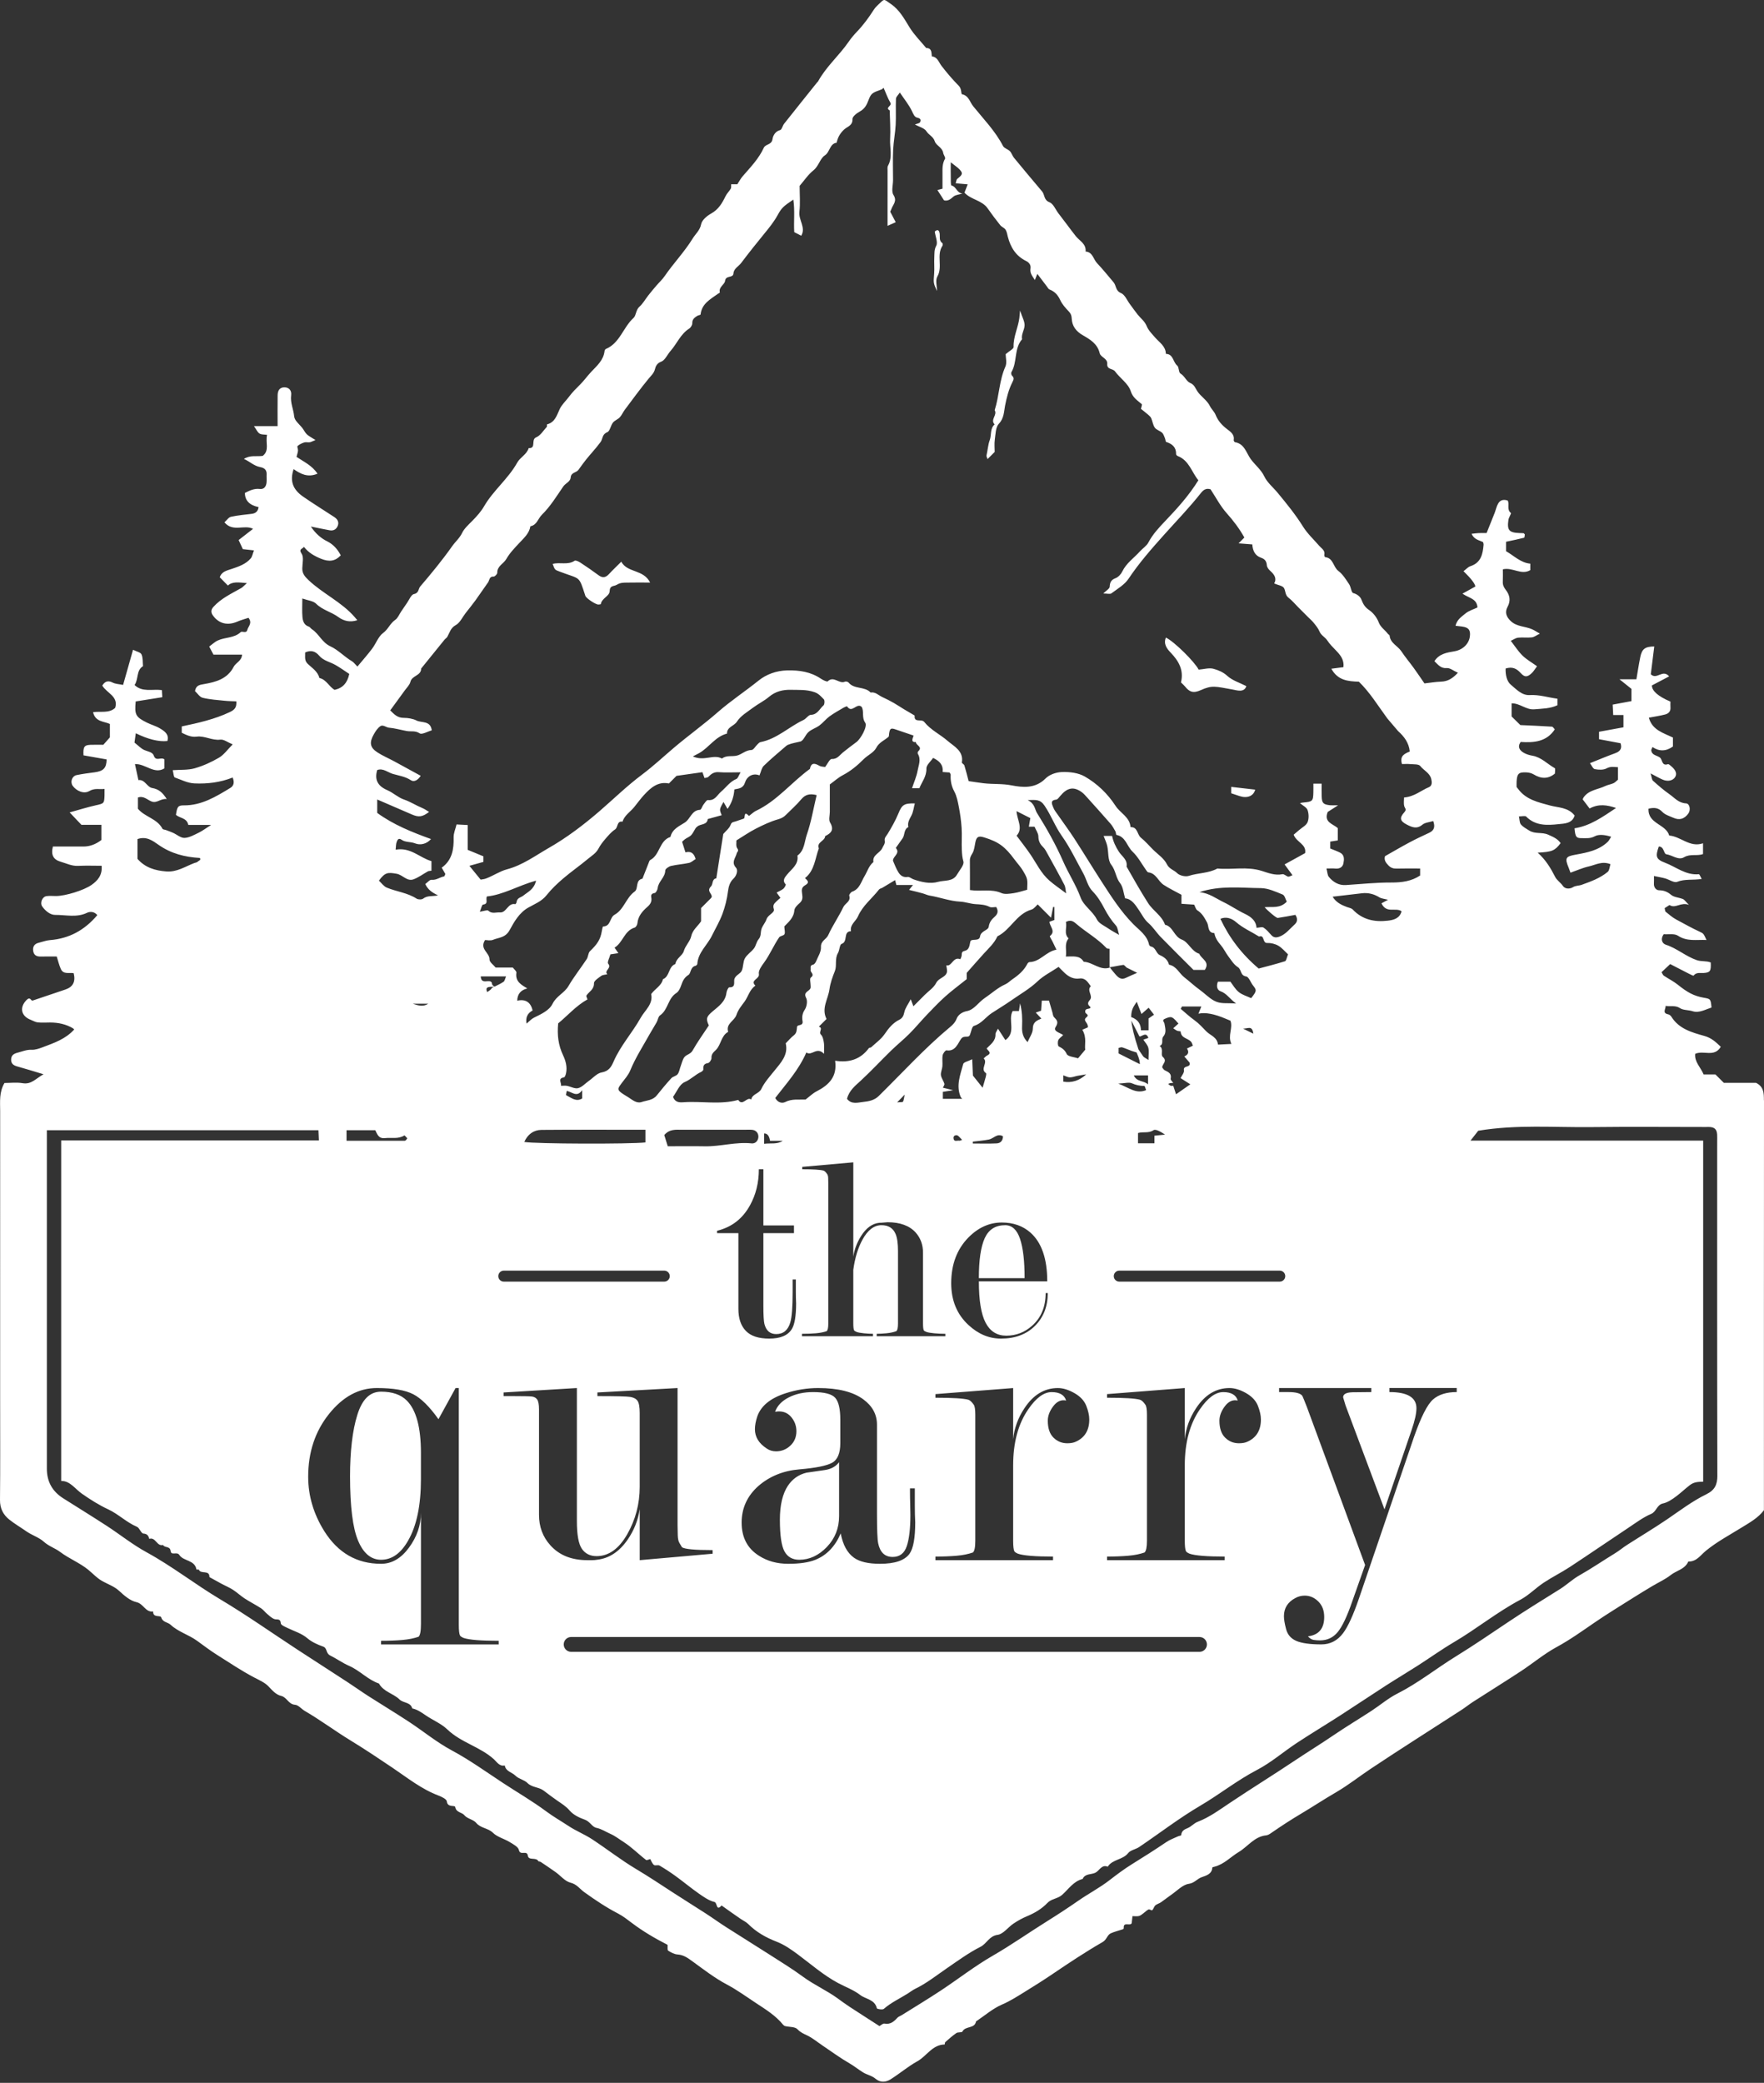 <svg width="249" height="294" viewBox="0 0 249 294" fill="none" xmlns="http://www.w3.org/2000/svg">
<rect x="0" y="0" width="249" height="294" fill="#333333" stroke="none"/>
<path d="M78.009 79.601C79.021 79.313 80.144 79.803 81.112 79.151C81.262 79.05 81.693 79.263 81.934 79.421C82.801 79.988 83.655 80.576 84.486 81.193C85.05 81.613 85.491 81.542 85.953 81.04C86.466 80.483 87.021 79.962 87.697 79.286C88.576 80.9 90.807 80.319 91.773 82.229C90.514 82.229 89.503 82.213 88.493 82.236C88.009 82.246 87.567 82.232 87.065 82.541C86.634 82.805 86.086 82.578 86.052 83.473C86.026 84.148 84.946 84.441 84.813 85.26C84.806 85.302 84.59 85.324 84.471 85.331C84.095 85.352 82.741 84.454 82.625 84.1C81.663 81.161 82 81.828 78.997 80.681C78.332 80.427 78.319 80.461 78.01 79.6L78.009 79.601ZM166.701 96.321C167 96.62 167.152 96.745 167.271 96.896C167.875 97.658 168.424 97.901 169.486 97.42C171.12 96.682 171.551 96.897 173.976 97.325C174.623 97.439 175.616 97.805 175.929 96.849C174.993 96.368 173.956 96.058 173.239 95.4C172.645 94.856 171.971 94.595 171.315 94.407C170.684 94.226 169.933 94.464 169.2 94.52C168.608 93.387 165.746 90.554 164.573 89.995C164.2 90.903 164.72 91.57 165.248 92.119C166.398 93.313 167.124 94.612 166.701 96.321ZM140.405 63.792C140.405 63.218 140.338 62.628 140.422 62.06C140.536 61.284 140.529 60.301 140.996 59.812C141.74 59.038 141.713 58.067 141.872 57.257C142.098 56.108 142.375 55.004 142.887 53.98C143.095 53.565 143.198 53.352 142.847 53.017C142.747 52.921 142.706 52.63 142.776 52.512C143.621 51.083 143.117 49.22 144.267 47.894C144.129 47.184 144.608 46.576 144.629 45.929C144.646 45.373 144.304 44.806 143.986 43.829C143.927 44.48 143.916 44.664 143.894 44.846C143.727 46.241 143.021 47.526 143.074 48.983C143.083 49.243 142.496 49.523 141.956 49.992C141.956 50.469 142.16 51.206 141.919 51.745C141.036 53.717 141.053 55.888 140.404 57.901C140.826 58.57 139.734 59.237 140.4 59.907C139.72 60.49 139.979 61.399 139.706 62.132C139.471 62.763 139.42 63.555 139.254 64.271C139.218 64.42 139.34 64.605 139.397 64.802C139.759 64.439 140.078 64.12 140.405 63.793V63.792ZM132.309 39.042C133.112 37.648 132.149 36.029 133.029 34.699C133.088 34.609 133.089 34.372 133.029 34.33C132.505 33.963 132.715 33.42 132.637 32.937C132.542 32.331 132.214 32.434 131.948 32.69C132.047 33.414 132.408 34.21 132.157 34.681C131.85 35.259 131.915 35.769 131.884 36.309C131.841 37.079 131.922 37.856 131.863 38.624C131.762 39.916 131.735 39.941 132.261 41.077C132.261 40.39 132.012 39.558 132.309 39.043V39.042ZM173.789 111.97C174.204 112.109 174.593 112.246 174.984 112.372C176.074 112.724 176.958 112.355 177.175 111.459C176.057 111.33 174.94 111.202 173.789 111.07V111.97ZM164.449 130.527C164.006 129.238 162.766 128.581 162.054 127.463C160.981 125.779 160.003 124.048 159.02 122.316C159.195 121.368 158.366 120.874 157.956 120.251C157.473 119.519 157.139 118.779 156.978 117.993H155.785C155.988 118.543 156.197 118.963 156.295 119.407C156.493 120.302 156.358 121.421 156.859 122.056C157.499 122.87 157.492 123.884 158.119 124.674C158.536 125.199 158.58 126.021 158.82 126.805C159.777 126.887 160.297 127.779 160.807 128.525C161.219 129.13 161.513 129.774 162.102 130.284C162.759 130.851 163.228 131.629 163.84 132.257C165.37 133.829 166.936 135.369 168.471 136.905H170.071C170.843 135.727 169.57 135.374 169.287 134.627C168.179 134.29 167.777 132.988 166.826 132.626C165.696 132.195 165.603 130.79 164.45 130.528L164.449 130.527ZM249 155.311C248.985 174.587 248.989 193.862 248.989 213.17C248.165 214.271 246.964 214.921 245.808 215.637C244.107 216.69 242.319 217.644 240.784 218.905C240 219.549 239.48 220.445 238.315 220.411C237.847 221.504 236.654 221.674 235.834 222.32C235.036 222.948 234.079 223.371 233.2 223.898C232.266 224.457 231.336 225.022 230.416 225.604C228.623 226.739 226.806 227.842 225.057 229.044C223.304 230.249 221.585 231.477 219.704 232.501C217.943 233.459 216.383 234.778 214.699 235.884C212.469 237.349 210.201 238.756 207.957 240.2C207.391 240.565 206.867 240.992 206.302 241.358C202.021 244.138 197.698 246.855 193.451 249.691C191.829 250.774 190.293 251.996 188.614 252.971C186.934 253.945 185.32 255.017 183.66 256.004C182.247 256.844 180.882 257.733 179.534 258.663C179.29 258.831 179.014 259.037 178.737 259.063C177.058 259.225 176.154 260.64 174.858 261.414C173.717 262.096 172.795 263.139 171.449 263.485C171.334 263.515 171.128 263.56 171.126 263.607C171.074 264.578 170.188 264.753 169.585 264.985C168.963 265.224 168.598 265.792 167.806 265.905C166.936 266.031 166.164 266.877 165.361 267.428C164.853 267.775 164.377 268.168 163.87 268.517C163.625 268.685 163.3 268.752 163.086 268.947C162.892 269.124 162.834 269.449 162.644 269.635C162.575 269.702 162.254 269.463 162.123 269.525C161.849 269.654 161.633 269.897 161.381 270.078C161.184 270.22 160.986 270.401 160.763 270.45C160.472 270.514 160.157 270.466 159.856 270.466C159.806 270.907 159.772 271.213 159.742 271.482C159.455 271.903 158.549 271.2 158.625 272.164C158.629 272.212 158.573 272.296 158.528 272.312C157.959 272.502 157.37 272.641 156.823 272.877C156.279 273.111 156.242 273.78 155.637 274.128C153.22 275.519 150.89 277.069 148.58 278.635C147.321 279.488 146.04 280.293 144.748 281.091C143.669 281.756 142.63 282.434 141.442 282.946C140.122 283.515 138.988 284.515 137.774 285.328C137.59 286.393 136.263 285.93 135.853 286.755C135.77 286.922 135.232 286.809 135 286.967C134.444 287.347 133.939 287.805 133.43 288.25C133.356 288.314 133.372 288.582 133.343 288.583C131.59 288.611 130.807 290.23 129.478 290.96C128.147 291.693 126.978 292.714 125.682 293.518C125.032 293.922 124.26 293.988 123.596 293.425C123.072 292.981 122.376 292.858 121.842 292.533C121.186 292.134 120.581 291.629 119.887 291.23C118.571 290.473 117.342 289.56 116.078 288.711C115.37 288.235 114.704 287.672 113.943 287.307C113.432 287.062 112.989 286.881 112.565 286.43C112.222 286.066 111.429 286.131 110.839 285.988C110.728 285.962 110.611 285.878 110.537 285.789C109.492 284.506 108.113 283.654 106.751 282.76C105.382 281.861 104.075 280.897 102.609 280.121C100.895 279.214 99.334 278.003 97.755 276.856C97.096 276.377 96.493 275.93 95.626 275.875C95.174 275.847 94.709 275.589 94.314 275.336C94.186 275.254 94.258 274.858 94.232 274.517C92.419 273.588 90.753 272.608 89.201 271.435C88.568 270.957 87.935 270.456 87.235 270.095C85.554 269.226 84.001 268.178 82.465 267.076C81.847 266.633 81.419 265.958 80.529 265.742C79.758 265.555 79.139 264.764 78.438 264.261C77.744 263.763 77.032 263.29 76.322 262.814C76.227 262.75 76.033 262.775 75.991 262.699C75.653 262.098 74.616 262.677 74.507 261.926C74.386 261.092 73.421 261.99 73.247 261.134C73.155 260.682 72.431 260.308 71.929 260.002C71.163 259.535 70.197 259.306 69.583 258.702C68.885 258.015 67.855 258.072 67.212 257.299C66.814 256.82 65.956 256.721 65.567 256.239C65.19 255.771 64.4 255.878 64.26 255.07C64.203 254.745 63.171 255.198 63.071 254.268C63.037 253.953 62.357 253.62 61.913 253.453C59.492 252.544 57.504 250.937 55.397 249.517C53.433 248.192 51.46 246.877 49.44 245.642C47.263 244.312 45.22 242.78 43.015 241.497C42.542 241.222 42.119 240.665 41.644 240.631C40.708 240.563 40.506 239.565 39.654 239.369C38.969 239.211 38.428 238.601 37.891 238.03C37.397 237.503 36.587 237.149 35.909 236.794C34.081 235.837 32.384 234.688 30.647 233.595C29.667 232.979 28.738 232.267 27.809 231.595C26.612 230.73 25.158 230.34 24.073 229.33C23.669 228.953 22.979 229.021 22.749 228.28C22.651 227.961 21.568 228.391 21.618 227.463C20.535 227.613 20.258 226.368 19.272 226.15C18.386 225.954 17.549 225.235 16.846 224.58C16.099 223.885 15.172 223.603 14.339 223.114C13.639 222.704 13.093 222.097 12.473 221.589C11.255 220.588 9.752 220.013 8.476 219.051C7.769 218.518 6.892 218.263 6.161 217.599C5.513 217.012 4.504 216.699 3.716 216.148C2.916 215.59 2.067 215.095 1.307 214.488C0.446 213.799 -0.011 212.915 0 211.73C0.047 207.009 0.02 202.287 0.02 197.565C0.02 183.982 0.018 170.398 0.022 156.815C0.022 155.507 -0.139 154.173 0.631 152.867C1.412 152.867 2.327 152.748 3.196 152.895C4.434 153.104 5.048 152.239 6.142 151.634C4.741 151.213 3.62 150.857 2.487 150.546C1.955 150.4 1.564 150.186 1.57 149.564C1.576 148.949 1.954 148.728 2.494 148.586C3.146 148.416 3.753 148.147 4.471 148.179C4.992 148.203 5.545 148.002 6.05 147.811C7.641 147.212 9.267 146.661 10.477 145.309C10.398 145.242 10.325 145.159 10.234 145.107C9.324 144.588 8.269 144.328 7.066 144.329C6.485 144.329 5.898 144.374 5.324 144.312C4.98 144.275 4.653 144.071 4.319 143.941C2.951 143.413 2.725 142.167 3.762 141.141C4.1 140.807 4.246 140.941 4.464 141.2C4.493 141.235 4.591 141.239 4.644 141.221C6.177 140.707 7.708 140.191 9.238 139.67C10.306 139.306 10.695 138.565 10.401 137.371C9.81 137.244 8.952 137.594 8.589 136.781C8.346 136.238 8.211 135.645 8.008 135.014C7.263 135.014 6.495 135.002 5.727 135.019C5.127 135.032 4.748 134.789 4.677 134.175C4.608 133.584 4.887 133.216 5.464 133.074C5.992 132.944 6.514 132.74 7.049 132.698C9.763 132.486 11.935 131.303 13.736 129.171C13.269 128.597 12.621 128.68 12.293 128.84C10.814 129.558 9.277 129.127 7.783 129.14C7.106 129.146 6.419 128.592 5.968 127.961C5.604 127.453 5.955 126.568 6.577 126.487C7.022 126.429 7.48 126.478 7.933 126.475C9.23 126.467 11.805 125.685 12.909 124.917C13.801 124.296 14.464 123.522 14.345 122.206C13.204 122.206 12.118 122.163 11.037 122.219C10.137 122.265 9.374 121.868 8.558 121.633C7.534 121.337 7.164 120.672 7.467 119.489C8.886 119.489 10.353 119.492 11.819 119.488C12.679 119.486 13.51 119.179 14.313 118.567V116.427H11.496C11.005 115.91 10.496 115.375 9.831 114.674C11.199 114.296 12.328 113.938 13.478 113.68C14.681 113.409 14.712 113.431 14.754 112.279C14.764 112.023 14.756 111.768 14.756 111.358C14.022 111.454 13.387 111.2 12.603 111.661C11.812 112.125 10.751 111.614 10.261 110.916C9.885 110.381 10.153 109.549 10.801 109.41C11.642 109.231 12.5 109.126 13.353 109.013C14.61 108.848 15.034 108.398 15.048 107.193C13.957 107.001 12.872 106.81 11.786 106.619C11.723 105.419 11.881 105.169 12.777 105.134C13.358 105.111 13.94 105.129 14.585 105.129C14.853 104.826 15.152 104.49 15.512 104.082V102.19C14.71 101.805 13.464 101.935 13.134 100.528C14.23 100.362 15.369 100.725 16.257 99.919C16.751 98.274 15.09 97.866 14.435 96.769C14.773 96.249 15.17 95.972 15.898 96.345C16.312 96.557 16.83 96.564 17.375 96.679C17.848 95.011 18.288 93.457 18.78 91.716C19.282 91.973 19.845 92.076 19.976 92.371C20.192 92.858 20.129 93.471 20.184 94.029C19.201 94.639 19.582 95.854 18.994 96.69C20.085 97.743 21.462 97.241 22.845 97.406C22.864 97.72 22.886 98.07 22.908 98.412C21.594 98.621 20.379 98.814 19.155 99.009C18.974 100.889 19.138 101.212 20.786 102.021C21.375 102.31 22.028 102.481 22.585 102.819C23.219 103.203 23.901 103.643 23.625 104.598C22.406 104.724 20.92 104.359 19.167 103.504C19.096 104.012 19.032 104.473 18.984 104.818C19.505 105.225 19.897 105.661 20.386 105.876C20.868 106.088 21.536 106.153 21.702 106.643C22.012 107.559 22.726 106.79 23.211 107.19V108.456C21.775 109.352 20.532 107.781 19.049 107.852C19.224 108.658 19.374 109.355 19.538 110.114C20.445 109.981 20.744 111.099 21.482 111.23C22.386 111.391 22.922 111.82 23.535 112.785C22.63 112.69 22.165 113.437 21.375 113.124C20.779 112.888 20.28 112.292 19.468 112.57V114.156C20.46 115.342 22.176 115.534 22.933 116.981C22.994 117.097 23.26 117.1 23.428 117.163C23.763 117.29 24.104 117.407 24.429 117.554C24.974 117.801 25.518 118.293 26.046 118.271C26.724 118.243 27.404 117.847 28.048 117.538C28.56 117.292 29.021 116.937 29.804 116.44H26.582C26.376 115.428 25.388 115.505 24.837 115.022C25 113.871 25.123 113.673 25.959 113.679C28.461 113.696 30.48 112.448 32.506 111.221C32.991 110.927 33.126 110.45 32.841 109.752C31.123 110.429 29.317 110.666 27.454 110.58C26.447 110.534 25.594 110.061 24.687 109.748C24.504 109.685 24.493 109.12 24.384 108.714C25.5 108.632 26.543 108.714 27.484 108.446C28.68 108.105 29.848 107.573 30.923 106.942C31.611 106.538 32.108 105.809 32.844 105.072C32.141 104.783 31.589 104.338 31.102 104.4C29.925 104.551 28.9 103.829 27.768 103.977C26.973 104.081 26.326 103.755 25.656 103.43V102.536C28.001 102.041 30.28 101.534 32.435 100.514C33.142 100.179 33.416 99.85 33.359 99C32.831 98.974 32.28 98.972 31.735 98.915C30.688 98.805 29.625 98.743 28.608 98.494C28.184 98.389 27.863 97.858 27.526 97.549C27.662 96.755 28.135 96.671 28.765 96.565C30.45 96.28 32.098 95.841 32.982 94.125C33.288 93.532 34.123 93.3 34.166 92.404H30.13C29.927 92.016 29.762 91.701 29.532 91.261C29.895 90.999 30.289 90.615 30.759 90.398C31.789 89.923 33.05 90.093 33.968 89.234C34.191 89.025 34.768 89.486 34.913 88.905C35.039 88.399 35.661 87.98 35.08 87.204C34.589 87.369 34.023 87.516 33.492 87.746C32.121 88.337 30.878 88.035 30.044 86.859C29.754 86.449 29.762 86.064 30.12 85.668C31.217 84.453 32.676 83.787 34.06 83.002C34.268 82.883 34.428 82.681 34.848 82.306C33.657 82.203 32.81 82.059 32.167 82.651C31.737 82.213 31.392 81.862 31.025 81.488C31.274 80.667 32.046 80.528 32.715 80.302C33.703 79.968 34.69 79.636 35.39 78.823C35.611 78.566 35.663 78.164 35.847 77.687C35.231 77.618 34.752 77.564 34.277 77.511C34.1 77.129 33.925 76.749 33.685 76.229C34.336 75.723 35.009 75.2 35.72 74.646C34.479 74.002 32.88 75.159 31.683 73.728C32 73.446 32.262 73.022 32.6 72.947C33.561 72.732 34.554 72.653 35.535 72.53C36.109 72.458 36.428 72.154 36.498 71.577C35.215 71.312 34.572 70.646 34.569 69.58C35.231 69.249 35.875 68.921 36.672 69.019C37.273 69.093 37.572 68.666 37.626 68.106C37.663 67.721 37.618 67.329 37.637 66.942C37.666 66.312 37.283 66.034 36.751 65.937C35.856 65.775 35.25 65.132 34.428 64.779C35.33 64.2 36.218 64.477 37.081 64.352C38.092 63.582 37.432 62.456 37.701 61.381C37.305 61.321 36.901 61.362 36.625 61.191C36.349 61.022 36.202 60.642 35.848 60.143H39.184C39.184 58.597 39.168 57.185 39.19 55.775C39.202 55.031 39.561 54.664 40.169 54.672C40.761 54.681 41.192 55.077 41.096 55.801C40.959 56.844 41.427 57.761 41.521 58.748C41.543 58.975 41.654 59.22 41.794 59.405C42.061 59.757 42.392 60.059 42.67 60.405C42.898 60.69 43.045 61.051 43.305 61.298C43.588 61.566 43.958 61.741 44.532 62.114C44.098 62.286 43.913 62.398 43.716 62.427C43.463 62.465 43.181 62.375 42.946 62.451C42.608 62.56 42.263 62.723 42.005 62.956C41.908 63.043 42.087 63.395 42.063 63.618C42.031 63.918 41.924 64.209 41.854 64.487C42.884 65.188 44.025 65.676 44.818 66.861C43.422 67.45 42.418 66.882 41.447 66.222C40.895 67.853 41.296 69.066 42.787 70.101C44.232 71.106 45.738 72.025 47.207 72.996C47.604 73.259 47.861 73.654 47.704 74.136C47.531 74.665 47.128 74.96 46.54 74.853C45.701 74.699 44.866 74.521 43.882 74.324C44.507 75.267 45.274 75.962 46.183 76.409C46.979 76.801 47.619 77.46 48.104 78.387C47.324 79.222 46.462 79.34 45.312 78.868C44.38 78.485 43.534 78.008 42.907 77.193C42.716 77.488 42.108 77.467 42.576 78.16C42.907 78.651 42.679 79.531 42.67 80.238C42.66 80.947 43.024 81.381 43.527 81.861C45.567 83.803 48.224 84.967 50.084 87.124C50.192 87.249 50.297 87.377 50.435 87.542C49.41 87.884 48.516 87.655 47.751 87.093C46.767 86.371 45.532 86.117 44.625 85.22C44.209 84.808 43.44 84.752 42.674 84.48C42.674 85.436 42.622 86.265 42.692 87.083C42.741 87.657 42.917 88.232 43.595 88.452C43.76 88.505 43.867 88.716 44.025 88.817C45.034 89.465 45.43 90.68 46.666 91.246C47.718 91.728 48.614 92.708 49.68 93.335C49.936 93.486 50.12 93.759 50.45 94.089C51.21 93.172 51.906 92.392 52.532 91.559C53.079 90.831 53.4 89.843 54.09 89.336C54.804 88.812 55.073 87.979 55.79 87.494C56.165 87.241 56.356 86.714 56.63 86.31C56.904 85.906 57.172 85.497 57.454 85.099C57.77 84.655 58.046 83.921 58.438 83.849C59.148 83.718 59.036 83.112 59.317 82.785C60.891 80.944 62.436 79.068 63.831 77.091C64.276 76.46 64.881 75.96 65.242 75.203C65.524 74.61 66.159 74.035 66.691 73.496C67.3 72.877 67.899 72.21 68.332 71.464C69.639 69.212 71.743 67.58 73.013 65.295C73.427 64.549 74.358 64.146 74.632 63.246C75.752 63.319 74.898 62.053 75.684 61.731C76.285 61.486 76.7 60.776 77.179 60.256C77.246 60.183 77.179 59.912 77.218 59.901C78.337 59.609 78.585 58.649 79.002 57.752C79.307 57.095 79.898 56.574 80.339 55.975C80.798 55.352 81.347 54.82 81.892 54.275C82.451 53.717 82.91 53.061 83.454 52.485C84.263 51.628 85.181 50.854 85.335 49.574C85.348 49.463 85.421 49.303 85.508 49.266C87.504 48.429 87.958 46.206 89.425 44.878C89.812 44.528 89.738 43.751 90.26 43.292C90.76 42.852 91.094 42.226 91.515 41.693C91.884 41.224 92.267 40.766 92.655 40.313C93.036 39.867 93.482 39.468 93.811 38.987C95.064 37.16 96.612 35.56 97.781 33.658C98.191 32.993 98.795 32.533 98.972 31.639C99.087 31.057 99.803 30.463 100.393 30.135C101.424 29.561 101.941 28.671 102.42 27.685C102.605 27.304 102.938 26.997 103.155 26.628C103.239 26.485 103.192 26.264 103.209 26.011H104.077C104.362 25.578 104.559 25.192 104.836 24.874C105.932 23.612 107.103 22.407 107.812 20.865C108.069 20.305 108.924 20.476 109.041 19.646C109.105 19.193 109.4 18.545 110.119 18.36C110.365 18.296 110.46 17.748 110.683 17.467C112.227 15.515 113.785 13.576 115.339 11.634C115.38 11.584 115.445 11.549 115.474 11.495C116.617 9.395 118.459 7.836 119.791 5.897C120.152 5.373 120.548 4.908 120.971 4.466C121.878 3.518 122.641 2.473 123.344 1.371C123.58 1 123.931 0.697 124.253 0.389C124.881 -0.213 124.804 -0.082 125.732 0.548C126.996 1.409 127.64 2.656 128.403 3.886C129.051 4.929 129.949 5.817 130.737 6.772C131.564 6.79 131.462 7.434 131.536 7.96C132.344 8.049 132.501 8.775 132.9 9.296C133.665 10.293 134.489 11.252 135.369 12.148C135.745 12.531 135.668 13.278 135.773 13.298C136.744 13.486 136.893 14.404 137.368 14.991C138.838 16.811 140.489 18.496 141.583 20.608C141.752 20.933 142.276 21.054 142.558 21.345C142.802 21.597 142.898 21.988 143.125 22.264C144.437 23.86 145.763 25.445 147.098 27.021C147.491 27.485 147.316 28.234 148.143 28.55C148.682 28.756 148.99 29.569 149.401 30.11C149.812 30.651 150.223 31.192 150.635 31.733C151.046 32.274 151.444 32.827 151.872 33.354C152.413 34.019 153.347 34.427 153.239 35.505C154.246 35.579 154.326 36.584 154.85 37.138C155.669 38.005 156.419 38.938 157.19 39.85C157.581 40.312 157.443 41.043 158.24 41.371C158.782 41.594 159.09 42.39 159.497 42.934C159.867 43.426 160.214 43.936 160.599 44.415C161.024 44.947 161.584 45.331 161.863 46.028C162.107 46.637 162.623 47.149 163.069 47.659C163.679 48.356 164.549 48.871 164.571 49.95C165.638 49.965 165.561 51.112 166.169 51.603C166.445 51.826 166.352 52.557 166.627 52.722C167.222 53.077 167.482 53.839 167.978 54.042C168.604 54.297 168.735 54.801 168.996 55.201C169.512 55.99 170.371 56.463 170.793 57.326C171.005 57.76 171.411 58.107 171.588 58.549C171.929 59.405 172.487 60.022 173.212 60.573C173.691 60.936 174.286 61.327 174.144 62.12C174.128 62.209 174.248 62.403 174.325 62.416C175.667 62.626 175.941 63.968 176.547 64.798C177.153 65.629 178.002 66.269 178.476 67.267C178.882 68.121 179.729 68.805 180.365 69.578C181.626 71.109 182.87 72.629 183.924 74.32C184.548 75.323 185.447 76.154 186.229 77.057C186.551 77.431 187.072 77.683 186.939 78.321C186.918 78.421 187.001 78.64 187.051 78.644C188.219 78.756 188.177 80.033 188.92 80.59C189.545 81.058 189.988 81.796 190.439 82.463C190.701 82.852 190.741 83.644 191.018 83.715C191.598 83.863 192.019 84.244 192.165 84.621C192.41 85.249 192.656 85.703 193.257 86.107C193.843 86.501 194.361 87.177 194.612 87.841C194.885 88.562 195.483 88.903 195.892 89.446C195.969 89.548 196.143 89.624 196.153 89.723C196.255 90.793 197.292 91.155 197.8 91.918C198.346 92.739 198.986 93.496 199.565 94.295C200.1 95.035 200.607 95.794 201.071 96.465C201.856 96.377 202.643 96.24 203.432 96.213C204.363 96.182 205.035 95.773 205.793 94.962C205.161 94.678 204.679 94.266 204.234 94.303C203.357 94.376 202.979 93.802 202.48 93.328C203.139 92.28 204.227 92.114 205.313 91.928C206.494 91.726 207.362 90.867 207.484 89.815C207.587 88.923 207.307 88.57 206.385 88.439C206.099 88.399 205.811 88.37 205.454 88.328C205.672 87.427 206.329 87.045 206.835 86.614C207.322 86.201 208 86.012 208.554 85.744C208.476 84.472 207.317 84.427 206.44 83.792C207.168 83.39 207.713 83.088 208.258 82.786C208.192 82.362 207.634 81.642 206.584 80.626C206.924 80.373 207.209 80.035 207.566 79.917C209.064 79.424 209.304 78.204 209.417 76.89C209.426 76.774 209.376 76.651 209.353 76.531C208.814 76.238 208.096 76.195 207.726 75.346C208.148 75.302 208.437 75.258 208.73 75.245C209.044 75.23 209.36 75.241 209.843 75.241C210.218 74.306 210.601 73.366 210.971 72.421C211.146 71.975 211.238 71.487 211.472 71.079C211.751 70.592 212.229 70.442 212.83 70.664C213.098 71.178 212.655 71.915 213.271 72.408C213.355 72.476 212.975 73.031 212.924 73.377C212.711 74.843 213.013 75.185 214.491 75.242C214.682 75.25 214.874 75.245 215.064 75.267C215.114 75.273 215.156 75.353 215.24 75.437C215.211 75.579 215.21 75.884 215.135 75.903C214.313 76.113 213.48 76.279 212.589 76.471V77.805C213.688 78.419 214.635 79.44 216.01 79.562V80.475C214.738 81.239 213.506 80.029 212.137 80.362C212.137 80.947 212.159 81.517 212.13 82.085C212.106 82.556 212.26 82.891 212.56 83.277C213.105 83.978 213.288 84.779 212.797 85.666C212.371 86.436 212.643 87.096 213.263 87.675C214.13 88.486 215.301 88.388 216.281 88.831C216.602 88.976 216.897 89.175 217.361 89.438C216.877 89.674 216.564 89.931 216.225 89.969C215.587 90.042 214.93 89.942 214.291 90.01C213.951 90.046 213.633 90.284 213.256 90.452C213.849 91.214 214.311 91.951 214.916 92.541C215.486 93.098 216.208 93.5 216.961 94.041C216.67 94.43 216.488 94.755 216.231 94.999C215.607 95.592 215.225 95.634 214.657 95.003C214.084 94.369 213.488 94.064 212.528 94.363C212.493 95.198 212.679 96.164 213.261 96.646C214.02 97.272 214.813 98.174 215.915 98.111C217.259 98.033 218.501 98.449 219.842 98.625V99.542C218.824 100.031 217.714 100.02 216.599 100.12C215.414 100.227 214.574 99.26 213.373 99.276V101.128C213.75 101.5 214.209 101.953 214.606 102.344C216.132 102.415 217.598 102.472 219.063 102.569C219.209 102.579 219.339 102.826 219.466 102.954C218.297 104.723 216.516 104.848 214.646 104.728C214.16 105.461 214.521 105.942 215.13 106.28C215.49 106.479 215.912 106.601 216.321 106.672C217.577 106.891 218.421 107.844 219.469 108.432C219.577 108.493 219.484 108.917 219.484 109.192C218.532 109.982 217.538 109.948 216.484 109.307C216.187 109.126 215.798 109.038 215.445 109.023C214.367 108.977 214.143 109.208 214.078 110.31C214.064 110.568 214.077 110.827 214.076 111.086C214.153 111.184 214.234 111.278 214.308 111.379C215.426 112.88 217.11 113.236 218.782 113.693C219.972 114.018 221.363 113.939 222.274 115.119C221.915 116.268 220.791 116.244 220.016 116.328C218.423 116.503 216.745 116.595 215.433 115.263C215.283 115.11 214.845 115.241 214.406 115.241C214.508 115.702 214.485 116.126 214.682 116.368C214.982 116.733 215.441 116.967 215.849 117.226C216.708 117.771 217.648 117.419 218.53 117.814C219.239 118.131 219.857 118.379 220.294 119.011C219.469 120.084 219.11 120.242 217.054 120.355C218.206 121.38 218.897 122.554 219.524 123.781C219.769 124.262 220.289 124.577 220.609 125.044C220.975 125.578 221.698 125.437 222.004 125.245C222.428 124.979 222.842 125.042 223.233 124.903C224.531 124.441 225.848 123.966 226.925 123.079C227.19 122.86 227.207 122.339 227.329 121.983C226.138 121.5 225.23 122.084 224.293 122.293C223.419 122.487 222.588 122.865 221.683 123.182C221.56 122.842 221.508 122.677 221.441 122.519C220.829 121.07 221.008 120.887 222.468 120.625C224.064 120.338 225.7 120.022 226.947 118.822C227.113 118.662 227.213 118.432 227.427 118.109C226.558 117.836 225.695 117.726 225.111 118.043C224.466 118.394 223.885 118.299 223.282 118.307C222.473 118.318 222.365 118.118 222.254 116.918C224.502 116.565 226.272 115.271 228.115 114.048C226.847 113.615 225.664 113.431 224.382 114.119C224.102 113.75 223.797 113.348 223.415 112.845C223.405 112.871 223.444 112.685 223.545 112.542C224.278 111.495 225.546 111.454 226.571 110.958C226.945 110.777 227.377 110.72 227.758 110.55C227.98 110.452 228.152 110.243 228.38 110.057V108.29C227.841 108.279 227.362 108.141 226.779 108.457C226.329 108.701 225.658 108.667 225.121 108.566C224.856 108.516 224.673 108.037 224.431 107.724C225.707 107.216 226.859 106.729 228.033 106.302C228.793 106.026 228.967 105.548 228.749 104.909C227.697 104.711 226.687 104.522 225.714 104.34V103.29C226.84 103.084 227.978 102.876 229.16 102.66V100.929H227.714C227.688 100.387 227.664 99.908 227.641 99.458C228.561 99.287 229.396 99.131 230.289 98.965V97.237C229.806 96.849 229.302 96.445 228.6 95.881H230.988C231.174 94.8 231.326 93.772 231.534 92.756C231.769 91.6 232.207 91.265 233.51 91.249C233.341 92.603 233.175 93.939 233.021 95.175C233.868 96.009 234.689 94.4 235.61 95.471C234.729 95.935 233.965 96.337 233.175 96.752C233.184 97.532 234.057 98.293 235.794 99.033C235.794 99.277 235.777 99.583 235.798 99.887C235.835 100.43 235.498 100.73 235.064 100.845C234.303 101.045 233.52 101.155 232.744 101.303C233.237 103.073 234.79 103.444 236.145 104.108V105.369C235.182 106.063 234.213 106.091 233.262 105.446C233.167 105.691 233.074 105.808 233.087 105.912C233.174 106.615 233.872 106.612 234.299 106.922C234.695 107.21 234.531 108.168 235.439 107.864C235.547 107.827 235.751 108.026 235.891 108.141C236.584 108.712 236.761 109.259 236.423 109.738C236.099 110.196 235.41 110.346 234.714 110.053C234.226 109.848 233.768 109.571 232.99 109.168C233.163 109.72 233.164 110.056 233.332 110.206C234.074 110.872 234.831 111.531 235.647 112.101C236.373 112.61 236.944 113.351 237.998 113.401C238.53 113.425 238.675 114.336 238.331 114.816C237.768 115.6 237.08 115.818 236.211 115.435C235.663 115.194 235.026 115.003 234.638 114.592C234.052 113.972 233.459 113.982 232.701 114.144C232.569 116.304 235.168 116.303 235.62 117.936C237.267 118.07 238.525 119.674 240.392 119.032V120.549C239.567 120.867 238.607 120.478 237.717 121.002C236.911 121.476 236.055 120.702 235.203 120.577C234.827 120.522 234.919 119.488 234.151 119.489C233.67 120.86 233.708 121.279 235.03 121.777C236.593 122.366 237.968 123.576 239.803 123.395C239.892 123.386 240.017 123.741 240.206 124.064C238.953 124.265 237.824 124.039 236.738 124.476C236.31 124.648 235.625 124.149 235.048 123.99C234.585 123.862 234.107 123.785 233.466 123.65C233.466 124.108 233.483 124.414 233.462 124.716C233.426 125.255 233.772 125.655 234.183 125.663C234.866 125.677 235.35 125.86 235.884 126.307C236.308 126.664 237.008 126.678 237.56 126.906C237.78 126.998 237.932 127.257 238.402 127.729C237.261 127.281 236.509 128.297 235.659 127.747C235.426 127.897 235.165 128.066 234.976 128.187C235.046 128.464 235.037 128.631 235.111 128.69C235.594 129.072 236.06 129.495 236.596 129.783C237.704 130.378 238.802 130.996 239.945 131.525C240.473 131.769 240.465 131.786 240.884 132.681C239.468 132.612 238.149 132.933 236.853 132.077C236.345 131.743 235.501 131.919 234.845 131.866C234.345 132.541 234.615 133.179 235.147 133.35C236.71 133.853 237.935 134.978 239.492 135.519C240.185 135.76 240.853 135.596 241.481 135.857C241.536 137.076 241.412 137.267 240.48 137.341C239.989 137.38 239.45 137.193 239.064 137.712C239.029 137.759 238.64 137.562 238.428 137.455C237.573 137.023 236.724 136.581 235.755 136.081C235.362 136.451 234.965 136.826 234.537 137.23C234.674 137.442 234.733 137.635 234.865 137.723C235.519 138.161 236.238 138.514 236.848 139.004C238.189 140.084 239.12 140.596 240.521 140.835C241.434 140.99 241.487 141.016 241.589 142.215C240.717 142.493 239.837 143.028 238.926 142.737C238.328 142.546 237.595 142.6 237.178 142.321C236.48 141.853 235.837 142.115 235.114 141.981C235.137 142.45 234.585 142.995 235.482 143.177C235.646 143.21 235.831 143.355 235.921 143.502C236.989 145.235 238.827 145.731 240.577 146.223C241.567 146.501 242.178 147.059 242.899 147.758C241.978 149.291 240.492 148.215 239.289 148.749C239.159 149.875 240.055 150.649 240.477 151.656H242.142C242.576 152.091 242.941 152.456 243.33 152.845H247.876C248.979 153.389 248.988 154.314 248.987 155.311H249ZM196.13 195.924V196.493C198.669 196.493 199.939 197.255 199.939 198.776C199.939 199.501 199.711 200.528 199.254 201.86L195.431 213.05L189.933 198.378L189.591 197.235C189.591 196.779 190.036 196.543 190.927 196.521C191.818 196.503 192.699 196.493 193.571 196.493V195.924H180.552V196.493H181.861C182.96 196.493 183.622 196.683 183.85 197.062C183.926 197.215 184.135 197.729 184.476 198.602L192.693 220.903L190.874 226.051C190.154 228.149 189.471 229.587 188.827 230.369C188.183 231.152 187.35 231.543 186.328 231.543C186.023 231.543 185.731 231.52 185.447 231.478C185.162 231.436 184.888 231.267 184.623 230.973C186.155 230.783 186.921 229.87 186.921 228.241C186.921 227.331 186.644 226.6 186.088 226.051C185.533 225.5 184.891 225.227 184.164 225.227C183.704 225.227 183.265 225.34 182.844 225.567C181.771 226.136 181.236 226.99 181.236 228.127C181.236 228.583 181.34 229.199 181.548 229.977C181.756 230.752 182.24 231.303 182.999 231.625C183.756 231.947 184.931 232.109 186.523 232.109C187.774 232.109 188.797 231.577 189.593 230.514C190.276 229.602 191.015 227.988 191.811 225.67L199.599 202.816C200.585 200.006 201.476 198.248 202.272 197.545C203.068 196.843 204.186 196.492 205.626 196.492V195.922H196.132L196.13 195.924ZM174.714 197.689C174.024 197.539 173.422 197.802 172.905 198.485C172.388 199.169 172.13 199.851 172.13 200.534C172.13 201.597 172.399 202.394 172.934 202.924C173.471 203.456 174.121 203.72 174.887 203.72C175.384 203.72 175.785 203.644 176.092 203.494C177.354 202.924 177.986 201.88 177.986 200.363C177.986 199.794 177.844 199.15 177.56 198.427C177.276 197.707 176.716 197.11 175.883 196.636C175.049 196.163 174.272 195.925 173.552 195.925C171.656 195.925 170.085 196.875 168.834 198.771C167.924 200.137 167.393 201.598 167.241 203.151V195.925L156.269 196.78V197.292C158.695 197.292 160.249 197.387 160.931 197.579C161.158 197.655 161.404 197.885 161.669 198.267C161.821 198.459 161.898 198.936 161.898 199.7V217.475C161.898 218.392 161.784 218.947 161.556 219.137C160.912 219.367 160.144 219.519 159.254 219.596C158.363 219.672 157.368 219.712 156.269 219.712V220.224H172.869V219.712C170.368 219.712 168.719 219.577 167.923 219.311C167.658 219.198 167.487 219.082 167.411 218.969C167.298 218.739 167.24 218.244 167.24 217.483V206.846C167.24 203.607 167.957 200.956 169.391 198.898C170.487 197.299 171.581 196.497 172.675 196.497C173.77 196.497 174.487 196.895 174.713 197.691L174.714 197.689ZM76.085 198.944V213.833C76.085 215.505 76.616 216.931 77.678 218.11C78.929 219.518 80.672 220.221 82.909 220.221H83.59C83.818 220.221 84.045 220.203 84.272 220.163C85.978 219.975 87.418 219.028 88.594 217.327C89.503 216.005 90.071 214.57 90.299 213.018V220.221L100.589 219.311V218.799C98.087 218.799 96.647 218.665 96.268 218.399L95.927 217.83C95.775 217.6 95.69 217.239 95.671 216.746C95.652 216.25 95.643 215.757 95.643 215.261V195.924L84.329 196.55V197.063C86.944 197.063 88.488 197.1 88.962 197.177C89.436 197.253 89.777 197.434 89.985 197.72C90.193 198.005 90.298 198.588 90.298 199.464V209.874C90.298 212.275 89.71 214.504 88.537 216.565C87.361 218.623 85.921 219.651 84.215 219.651C83.306 219.651 82.614 219.309 82.14 218.625C81.666 217.94 81.43 216.63 81.43 214.69V195.924L71.082 196.55V197.063H72.389C73.829 197.063 74.721 197.082 75.062 197.119C75.403 197.158 75.659 197.3 75.829 197.547C76 197.795 76.085 198.261 76.085 198.944H76.085ZM59.42 213.533V229.207C59.42 230.233 59.307 230.842 59.079 231.032C58.435 231.258 57.667 231.411 56.777 231.487C55.885 231.564 54.89 231.601 53.791 231.601V232.113H70.392V231.601C67.891 231.601 66.243 231.469 65.446 231.203C65.181 231.09 65.01 230.974 64.934 230.86C64.821 230.634 64.764 230.138 64.764 229.379V195.925H64.308L61.892 200.324C60.641 198.557 59.454 197.383 58.335 196.8C57.214 196.217 55.496 195.925 53.181 195.925C50.636 195.925 48.388 197.148 46.434 199.595C44.479 202.042 43.502 204.992 43.502 208.444C43.502 211.137 44.259 213.697 45.776 216.126C47.708 219.198 50.38 220.733 53.791 220.733C55.308 220.733 56.624 219.969 57.742 218.436C58.861 216.906 59.419 215.272 59.419 213.533H59.42ZM60.451 141.677H58.26C58.994 141.922 59.741 142.155 60.451 141.677ZM68.186 127.683C68.02 127.701 67.915 128.259 67.73 128.689C68.322 128.604 68.782 128.405 68.925 128.541C69.444 129.034 70.023 128.748 70.562 128.792C71.507 128.869 71.674 127.405 72.737 127.625C72.779 127.634 72.908 127.44 72.918 127.332C72.98 126.709 73.544 126.69 73.898 126.397C74.505 125.897 75.39 125.54 75.668 124.303C73.124 125.01 71.04 126.306 68.718 126.539C68.529 127.002 68.995 127.592 68.185 127.684L68.186 127.683ZM128.924 103.813C127.88 103.458 127.142 103.21 126.406 102.957C125.738 102.726 125.6 102.823 125.498 103.604C125.48 103.742 125.498 103.934 125.415 104.007C124.831 104.519 124.094 104.772 123.674 105.579C123.333 106.232 122.473 106.594 121.916 107.156C121.033 108.046 120.092 108.829 118.972 109.416C118.325 109.755 117.768 110.265 117.136 110.723V114.574C117.136 115.091 116.946 115.721 117.173 116.104C117.776 117.125 117.325 117.609 116.474 118.019C116.456 118.739 115.234 118.841 115.585 119.751C115.041 121.204 114.987 122.877 113.635 123.943C113.992 124.3 114.33 124.558 113.669 124.944C113.143 125.252 113.128 125.557 113.237 126.265C113.306 126.714 113.284 127.116 112.878 127.467C112.559 127.742 112.161 128.129 112.13 128.494C112.035 129.629 111.207 130.218 110.712 130.765C110.734 131.255 110.857 131.627 110.731 131.868C110.618 132.086 110.132 132.092 109.983 132.31C109.198 133.454 108.674 134.756 107.845 135.883C107.497 136.356 107.027 137.007 107.12 137.477C107.265 138.21 105.815 138.333 106.63 139.127C105.811 139.679 105.628 140.659 105.092 141.389C104.653 141.986 104.182 142.541 103.953 143.255C103.678 144.109 102.421 144.483 102.787 145.648C101.762 146.203 101.801 147.486 101.035 148.22C100.715 148.526 100.396 148.795 100.429 149.341C100.443 149.581 100.141 150.027 99.934 150.058C99.332 150.147 99.254 150.46 99.281 150.959C99.287 151.073 99.096 151.247 98.958 151.31C98.133 151.687 97.524 152.369 96.644 152.741C95.917 153.048 95.517 154.13 95 154.831C95.289 155.575 95.831 155.635 96.44 155.589C99.023 155.395 101.64 155.969 104.202 155.256C104.844 156.21 105.411 154.742 106.036 155.199C106.191 154.406 107.134 154.393 107.459 153.717C107.914 152.77 108.626 151.987 109.287 151.165C110.194 150.034 111.309 148.91 110.907 147.267C111.325 146.848 111.66 146.442 112.064 146.128C112.486 145.799 112.45 145.387 112.505 144.938C112.551 144.558 113.42 144.884 113.282 144.122C113.187 143.595 113.235 143.059 113.602 142.513C113.884 142.092 114.013 141.284 113.793 140.867C113.332 139.992 114.24 139.951 114.402 139.491C114.443 139.376 114.42 139.238 114.421 139.111C114.422 138.723 114.264 138.123 114.45 137.986C115.059 137.537 114.36 137.256 114.422 136.911C114.471 136.634 114.263 136.263 114.772 136.162C114.937 136.13 115.112 135.893 115.187 135.71C115.459 135.047 115.92 134.354 115.883 133.697C115.832 132.793 116.635 132.609 116.91 131.997C117.526 130.631 118.401 129.384 119.045 128.03C119.303 127.489 120.135 127.247 119.877 126.417C119.835 126.28 120.111 125.923 120.306 125.854C121.348 125.485 121.555 124.457 122.033 123.673C122.442 123.001 122.64 122.201 123.29 121.678C123.114 120.662 124.208 120.435 124.539 119.709C124.694 119.37 124.96 119.089 124.887 118.69C124.805 118.248 125.105 118.017 125.303 117.691C125.861 116.77 126.402 115.823 126.812 114.829C127.313 113.61 127.606 113.362 129.132 113.408C128.981 113.983 128.917 114.596 128.655 115.106C128.383 115.638 128.065 116.113 128.221 116.741C127.554 117.071 127.751 117.847 127.4 118.34C127.081 118.788 126.765 119.239 126.447 119.688C127.002 120.33 126.374 120.709 126.125 121.176C126.071 121.279 126.025 121.437 126.065 121.531C126.3 122.081 126.512 122.65 126.83 123.151C127.105 123.585 127.502 123.882 128.121 123.786C128.37 123.747 128.658 124.017 128.938 124.117C130.075 124.521 131.309 124.794 132.43 124.474C133.319 124.221 134.5 124.484 135.094 123.442C135.443 122.829 136.128 122.088 135.988 121.6C135.827 121.04 135.789 120.505 135.765 119.963C135.72 118.93 135.803 117.891 135.738 116.861C135.676 115.876 135.537 114.89 135.351 113.92C135.204 113.155 135.051 112.351 134.687 111.68C134.276 110.921 134.157 110.175 134.193 109.355C134.198 109.251 134.09 109.143 134.034 109.037C133.727 109.016 133.422 108.995 133.066 108.97C133.156 107.953 132.623 107.413 131.711 106.979C131.371 107.488 130.755 107.989 130.769 108.474C130.801 109.624 130.099 110.405 129.779 111.26H128.737C129.028 110.379 129.379 109.606 129.522 108.795C129.659 108.019 130.051 107.207 129.557 106.4C129.508 106.32 129.542 106.115 129.612 106.05C130.321 105.401 129.255 105.209 129.286 104.742C128.327 104.812 129.058 103.894 128.926 103.814L128.924 103.813ZM166.77 127.569V126.3C165.915 125.83 165.041 125.417 164.243 124.89C163.474 124.382 163.196 123.257 162.089 123.135C161.989 123.124 161.891 122.973 161.816 122.87C161.173 121.974 160.65 120.953 159.864 120.21C159.07 119.458 158.906 118.098 157.595 117.848C157.519 117.833 157.533 117.501 157.447 117.348C157.239 116.978 157.038 116.593 156.762 116.276C155.691 115.043 154.596 113.831 153.503 112.617C153.244 112.329 152.988 112.022 152.677 111.8C151.533 110.989 150.641 111.172 149.646 112.367C149.483 112.561 149.289 112.848 149.088 112.869C148.17 112.962 148.515 113.542 148.67 113.962C148.814 114.351 149.097 114.692 149.339 115.04C150.104 116.147 150.91 117.226 151.641 118.354C152.96 120.388 154.216 122.46 155.532 124.495C156.876 126.574 158.203 128.646 159.97 130.442C160.792 131.277 161.924 132.015 162.197 133.336C162.219 133.441 162.358 133.582 162.464 133.602C163.153 133.735 163.184 134.562 163.684 134.795C164.337 135.099 164.835 135.453 165.017 136.17C166.067 136.365 166.44 137.385 167.182 137.958C167.922 138.529 168.603 139.18 169.362 139.723C170.053 140.217 170.621 140.844 171.397 141.261C172.321 141.756 173.19 141.539 174.478 141.651C173.521 140.929 173.132 140.216 172.299 139.924C171.788 139.745 171.67 139.178 171.911 138.571H173.679C174.028 139.018 174.361 139.633 174.864 140.037C175.361 140.435 176.031 140.621 176.61 140.893C177.407 139.883 177.41 139.774 176.877 139.106C176.533 138.677 176.281 137.884 175.904 137.828C175.043 137.704 175.269 136.847 174.729 136.512C174.171 136.165 173.787 135.518 173.372 134.969C173.007 134.486 172.753 133.914 172.363 133.456C171.916 132.932 171.528 132.403 171.417 131.71C170.438 131.679 170.659 130.731 170.389 130.225C170.022 129.539 169.693 128.918 169.01 128.494C168.79 128.357 168.716 127.985 168.561 127.692C167.979 127.653 167.37 127.612 166.768 127.572L166.77 127.569ZM178.506 128.054C179.548 127.946 180.67 128.283 181.635 127.272C181.461 126.95 181.349 126.387 181.057 126.268C180.064 125.865 179.01 125.368 177.976 125.36C175.152 125.338 172.287 124.948 169.322 125.923C170.703 126.074 171.67 126.838 172.711 127.339C173.709 127.818 174.679 128.497 175.707 128.983C176.668 129.436 177.326 130.036 177.361 130.96C177.754 130.942 178.149 130.801 178.364 130.939C178.787 131.212 179.123 131.629 179.47 132.009C179.829 132.401 180.22 132.359 180.659 132.184C181.507 131.847 182.04 131.13 182.688 130.548C183.141 130.142 183.227 129.727 182.854 129.134C182.043 129.28 181.206 129.446 180.365 129.569C180.158 129.599 178.888 128.507 178.507 128.053L178.506 128.054ZM180.443 133.49C179.993 133.227 179.399 133.084 178.877 133.104C178.156 133.132 178.553 131.904 177.724 132.196C176.648 131.517 175.471 131.018 174.487 130.165C173.9 129.657 173.118 129.331 172.266 129.693C173.522 132.367 175.252 134.661 177.67 136.712C178.825 136.402 180.12 136.083 181.387 135.681C181.57 135.623 181.625 135.161 181.814 134.705C181.4 134.325 180.981 133.805 180.444 133.49L180.443 133.49ZM175.46 145.192C176.038 145.475 176.384 145.645 176.916 145.905C176.756 144.683 176.154 145.212 175.46 145.192ZM167.549 147.999C167.814 147.872 168.078 147.746 168.383 147.601C168.3 147.406 168.262 147.217 168.155 147.081C167.721 146.53 166.697 146.573 166.658 145.596C166.656 145.556 166.308 145.559 166.146 145.487C165.954 145.401 165.788 145.257 165.611 145.14C165.855 144.92 166.098 144.7 166.348 144.474C166.072 144.202 165.799 143.776 165.415 143.607C165.153 143.491 164.709 143.676 164.391 143.825C163.977 144.018 164.336 144.248 164.376 144.502C164.47 145.092 164.695 145.766 164.204 146.315C163.862 146.697 164.339 147.391 163.683 147.639C164.305 148.037 163.787 148.879 164.125 149.172C164.846 149.796 164.048 150.166 164.053 150.676C164.163 150.801 164.258 150.994 164.412 151.071C164.915 151.319 165.411 151.515 165.248 152.261C165.211 152.43 165.483 152.664 165.612 152.869C165.484 152.869 165.355 152.852 165.232 152.873C165.118 152.893 165.012 152.953 164.903 152.995C165.012 153.082 165.11 153.199 165.234 153.247C165.345 153.29 165.484 153.256 165.612 153.256C165.741 153.65 165.869 154.043 166.005 154.459C166.739 153.947 167.334 153.532 168.021 153.053C167.564 152.762 167.17 152.511 166.646 152.178C166.812 151.822 167.185 151.407 167.122 151.077C166.975 150.308 168.15 150.77 167.909 149.976C167.71 149.745 167.448 149.442 167.169 149.12C167.747 148.873 167.874 148.499 167.549 147.998V147.999ZM153.836 141.15C154.361 140.567 153.341 139.82 153.977 139.21C153.562 138.665 153.232 138.002 152.367 138.119C151.57 138.227 150.917 137.91 150.346 137.393C150.025 137.101 149.73 136.781 149.428 136.479C148.362 137.193 147.294 137.722 146.47 138.506C145.334 139.587 143.991 140.333 142.735 141.218C141.843 141.846 140.902 142.401 139.99 143C139.132 143.564 138.555 144.49 137.474 144.808C137.186 144.894 137.096 145.638 136.91 146.078C136.692 146.596 136.092 146.055 135.669 146.633C135.208 147.26 134.878 148.462 133.6 148.258C133.453 148.235 133.109 148.69 133.061 148.959C132.973 149.46 133.067 149.991 133.026 150.504C132.992 150.926 132.766 151.354 132.816 151.755C132.869 152.174 133.184 152.554 133.311 152.974C133.354 153.121 133.178 153.334 133.096 153.532C133.453 153.619 133.807 153.706 134.546 153.887C133.761 154.011 133.406 154.067 133.091 154.117V155.104H135.827C135.703 154.965 135.647 154.926 135.623 154.872C134.912 153.255 135.555 151.714 135.964 150.186C136.035 149.919 136.662 149.801 137.232 149.514C137.275 150.494 137.309 151.237 137.334 151.818C137.864 152.483 138.3 153.03 138.702 153.534C138.852 153.022 139.014 152.504 139.153 151.981C139.196 151.815 139.25 151.523 139.176 151.474C138.3 150.889 139.501 149.998 138.853 149.399C139.013 149.262 139.153 149.088 139.335 148.995C140.116 148.598 139.414 148.315 139.271 147.99C139.827 147.409 140.555 146.949 140.519 145.98C140.511 145.764 140.709 145.54 140.868 145.201C141.34 145.927 141.594 146.317 141.918 146.815C143.493 145.694 142.223 143.971 142.95 142.704H143.83C143.892 142.294 143.943 141.962 143.993 141.629C144.284 142.722 144.319 143.802 144.271 144.879C144.236 145.678 144.36 146.389 145.048 147.099C145.33 146.423 145.788 145.816 145.787 145.211C145.785 144.286 146.337 144.053 146.994 143.772C146.735 143.495 146.485 143.228 146.204 142.927C146.453 142.839 146.678 142.761 146.956 142.663C146.989 142.202 147.024 141.719 147.06 141.235H148.071C148.222 141.761 148.384 142.33 148.551 142.897C148.618 143.127 148.633 143.415 148.781 143.57C149.197 144.005 149.466 144.252 149.002 144.976C148.616 145.578 149.637 145.77 150.076 146.103C149.813 146.367 149.493 146.558 149.383 146.834C149.282 147.088 149.304 147.625 149.448 147.701C149.947 147.961 150.3 148.187 150.574 148.774C150.751 149.151 151.632 149.198 152.171 149.384C152.466 149.031 152.745 148.697 153.191 148.165C153.06 147.507 153.456 146.511 152.779 145.352C153.071 145.226 153.433 145.069 153.552 145.017C153.64 144.308 152.752 144.087 153.372 143.582C153.819 143.218 153.216 143.122 153.189 142.866C153.121 142.231 153.76 142.52 153.936 142.231C153.951 142.207 153.913 142.128 153.877 142.1C153.506 141.796 153.498 141.53 153.839 141.152L153.836 141.15ZM150.487 197.69C149.797 197.539 149.195 197.803 148.678 198.486C148.161 199.17 147.903 199.852 147.903 200.535C147.903 201.598 148.171 202.395 148.707 202.924C149.244 203.457 149.893 203.721 150.659 203.721C151.157 203.721 151.558 203.645 151.864 203.494C153.127 202.925 153.759 201.881 153.759 200.364C153.759 199.795 153.617 199.151 153.332 198.428C153.049 197.708 152.489 197.111 151.655 196.637C150.822 196.164 150.044 195.926 149.325 195.926C147.429 195.926 145.857 196.875 144.607 198.772C143.697 200.137 143.166 201.599 143.014 203.152V195.926L132.042 196.781V197.293C134.467 197.293 136.021 197.387 136.704 197.58C136.931 197.656 137.177 197.885 137.442 198.268C137.594 198.46 137.67 198.937 137.67 199.701V217.476C137.67 218.393 137.557 218.948 137.329 219.138C136.685 219.367 135.917 219.52 135.027 219.597C134.135 219.673 133.14 219.713 132.042 219.713V220.225H148.642V219.713C146.141 219.713 144.492 219.578 143.696 219.312C143.431 219.199 143.26 219.083 143.184 218.97C143.071 218.74 143.013 218.245 143.013 217.483V206.847C143.013 203.608 143.73 200.957 145.164 198.899C146.259 197.3 147.354 196.498 148.448 196.498C149.542 196.498 150.259 196.896 150.486 197.692L150.487 197.69ZM104.228 174.064V184.739C104.228 186.09 104.578 187.13 105.279 187.857C105.979 188.585 107.081 188.947 108.583 188.947C110.161 188.947 111.225 188.495 111.775 187.593C112.175 186.943 112.376 185.74 112.376 183.986C112.35 183.46 112.338 182.909 112.338 182.333V180.604H111.887V182.399C111.887 184.494 111.777 185.915 111.554 186.662C111.234 187.76 110.572 188.308 109.562 188.308C108.702 188.308 108.149 187.834 107.903 186.884C107.805 186.486 107.755 185.611 107.755 184.26V174.064H112.074V172.974H107.755V165.044H107.117C107.117 166.932 106.699 168.63 105.862 170.14C104.822 172.028 103.275 173.223 101.221 173.726V174.064H104.225L104.228 174.064ZM76.433 159.486C75.322 159.496 74.489 160.108 74.006 161.187C75.518 161.468 88.919 161.508 91.107 161.255V159.468C86.186 159.468 81.309 159.444 76.433 159.486ZM79.916 154.588C80.64 154.954 81.331 155.578 82.177 155.049V153.879C81.418 154.982 80.734 154.086 79.994 153.994C79.956 154.259 79.866 154.561 79.916 154.587V154.588ZM92.696 154.632C93.363 153.802 94.04 152.979 94.758 152.195C94.992 151.94 95.462 151.886 95.658 151.618C95.894 151.296 95.945 150.84 96.095 150.45C96.266 150.004 96.36 149.473 96.667 149.151C96.976 148.827 97.486 148.783 97.772 148.274C98.458 147.058 99.282 145.92 100.06 144.739C99.604 143.787 99.729 143.489 100.581 142.766C101.425 142.05 102.397 141.401 102.543 140.13C102.574 139.851 102.81 139.361 102.937 139.365C103.949 139.404 103.507 138.519 103.688 138.12C103.93 137.585 104.507 137.454 104.7 137.023C104.942 136.481 104.866 135.784 105.147 135.275C105.447 134.733 106.053 134.37 106.435 133.86C106.716 133.487 106.773 132.937 107.074 132.588C107.453 132.147 107.344 131.655 107.469 131.188C107.606 130.681 108.036 130.256 108.198 129.751C108.401 129.114 109.396 128.834 109.232 128.324C109.029 127.69 109.338 127.513 109.626 127.209C109.798 127.026 110.006 126.876 110.163 126.74C109.977 126.479 109.838 126.283 109.626 125.986C110.01 125.774 110.338 125.648 110.592 125.434C110.76 125.29 110.961 124.879 110.91 124.829C110.354 124.279 110.846 123.769 111.09 123.462C111.744 122.637 112.752 122.046 112.565 120.766C113.567 120.048 113.54 118.819 113.884 117.826C114.508 116.022 114.825 114.111 115.274 112.23C114.291 111.979 113.662 112.15 113.093 112.833C112.435 113.624 111.646 114.307 110.919 115.042C110.607 115.358 110.271 115.522 109.81 115.654C108.729 115.964 107.691 116.459 106.682 116.974C105.776 117.436 104.932 118.025 103.949 118.627C103.969 118.902 103.85 119.446 104.068 119.739C104.357 120.128 104.044 120.212 103.989 120.459C103.842 121.106 103.172 121.701 103.904 122.496C104.169 122.785 104.04 123.553 103.524 124.034C103.036 124.488 102.845 125.128 102.754 125.844C102.619 126.914 102.351 127.989 101.976 129.002C101.583 130.062 100.995 131.05 100.494 132.071C99.835 133.416 98.54 134.432 98.429 136.066C98.423 136.163 98.271 136.307 98.164 136.331C97.437 136.493 97.54 137.381 97.192 137.601C96.557 138.002 96.354 138.499 96.142 139.119C96.009 139.509 95.785 139.971 95.461 140.174C94.266 140.927 94.314 142.547 93.162 143.327C92.909 143.498 92.871 143.968 92.698 144.281C92.407 144.808 92.073 145.313 91.78 145.84C90.816 147.572 89.722 149.252 88.972 151.073C88.674 151.795 88.196 152.292 87.786 152.843C87.235 153.584 87.083 153.766 87.654 154.211C87.987 154.471 88.366 154.671 88.722 154.902C89.288 155.268 89.872 155.787 90.56 155.556C91.286 155.313 92.142 155.319 92.695 154.631L92.696 154.632ZM93.768 160.216C93.92 160.708 94.099 161.279 94.259 161.797C96.127 161.797 97.805 161.772 99.483 161.803C101.7 161.844 103.868 161.154 106.101 161.392C106.654 161.451 107.037 160.986 107.052 160.471C107.067 159.938 106.718 159.524 106.163 159.475C105.778 159.441 105.389 159.469 105.002 159.469C102.097 159.469 99.192 159.467 96.287 159.469C95.428 159.47 94.527 159.327 93.767 160.216H93.768ZM110.485 161.027H108.694C108.586 160.322 108.308 159.976 107.86 159.989V161.449C108.845 161.322 109.698 161.555 110.486 161.027H110.485ZM104.687 214.923C104.687 217.012 105.503 218.57 107.132 219.595C108.307 220.355 109.691 220.734 111.282 220.734C112.874 220.734 114.144 220.546 115.091 220.171C116.684 219.532 117.877 218.292 118.673 216.448C118.978 218.064 119.607 219.212 120.56 219.888C121.36 220.451 122.58 220.733 124.219 220.733C126.314 220.733 127.705 220.259 128.391 219.311C128.924 218.551 129.191 217.072 129.191 214.873C129.153 214.153 129.134 213.394 129.134 212.597V210.092H128.451V210.604C128.451 211.169 128.461 211.716 128.48 212.243C128.499 212.771 128.508 213.299 128.508 213.827C128.508 215.751 128.338 217.221 127.997 218.24C127.655 219.259 126.992 219.765 126.006 219.765C124.908 219.765 124.225 219.124 123.96 217.837C123.847 217.306 123.79 215.906 123.79 213.635V201.09C123.79 199.653 123.145 198.46 121.856 197.516C120.415 196.456 118.293 195.925 115.488 195.925C113.934 195.925 112.399 196.173 110.883 196.666C108.76 197.347 107.434 198.428 106.903 199.907C106.677 200.591 106.562 201.199 106.562 201.73C106.562 202.83 107.117 203.739 108.228 204.46C108.609 204.726 109.05 204.858 109.548 204.858C110.313 204.858 110.982 204.593 111.556 204.061C112.13 203.53 112.418 202.848 112.418 202.014C112.418 201.294 112.192 200.649 111.735 200.079C111.281 199.509 110.693 199.224 109.974 199.224C109.746 199.224 109.556 199.245 109.405 199.282C109.708 198.43 110.351 197.754 111.334 197.25C112.317 196.747 113.46 196.495 114.764 196.495C116.364 196.495 117.405 196.761 117.889 197.296C118.372 197.828 118.615 198.859 118.615 200.383V203.698C118.615 205.143 118.218 206.074 117.425 206.49C116.633 206.909 115.105 207.212 112.839 207.403C110.574 207.593 108.65 208.371 107.064 209.739C105.479 211.145 104.686 212.872 104.686 214.923H104.687ZM133.442 188.609V188.271C132.917 188.271 132.391 188.247 131.865 188.197C131.339 188.147 130.976 188.083 130.776 188.007C130.576 187.932 130.451 187.857 130.401 187.782C130.326 187.631 130.288 187.305 130.288 186.802V176.818C130.288 175.688 129.937 174.734 129.237 173.955C128.36 173.001 127.046 172.521 125.294 172.521C125.194 172.521 125.024 172.535 124.787 172.56C124.549 172.586 124.329 172.599 124.129 172.599C123.128 172.698 122.264 173.325 121.539 174.476C120.963 175.405 120.6 176.37 120.45 177.371V164.067L113.239 164.706V165.044C114.792 165.044 115.793 165.106 116.243 165.232C116.394 165.284 116.557 165.434 116.731 165.686C116.831 165.812 116.888 165.987 116.901 166.215C116.913 166.442 116.919 166.718 116.919 167.045V186.798C116.919 187.402 116.845 187.767 116.694 187.893C116.268 188.044 115.761 188.145 115.173 188.196C114.584 188.246 113.927 188.27 113.201 188.27V188.609H123.228V188.27C122.852 188.27 122.421 188.246 121.932 188.196C121.444 188.146 121.106 188.083 120.918 188.006C120.73 187.931 120.611 187.855 120.561 187.779C120.486 187.628 120.448 187.301 120.448 186.798V179.242C120.673 177.581 121.099 176.172 121.726 175.012C122.477 173.628 123.377 172.935 124.429 172.935C125.405 172.935 126.068 173.351 126.42 174.181C126.644 174.71 126.758 175.515 126.758 176.599V186.797C126.758 187.401 126.683 187.766 126.532 187.892C126.131 188.043 125.669 188.144 125.142 188.195C124.616 188.245 124.153 188.27 123.753 188.27V188.608H133.441L133.442 188.609ZM148.135 130.111C148.411 130.011 148.636 129.931 148.835 129.859V128.028C148.775 128.025 148.716 128.022 148.656 128.018C148.579 128.408 148.501 128.797 148.355 129.536C147.618 128.798 147.08 128.259 146.48 127.658C146.25 127.857 145.965 128.284 145.59 128.393C143.469 129.007 142.658 131.256 140.79 132.164C140.35 133.147 139.555 133.849 138.853 134.624C138.085 135.473 137.332 136.335 136.458 137.322V138.206C135.345 139.099 134.349 139.831 133.433 140.652C132.52 141.47 131.672 142.363 130.824 143.25C129.992 144.122 129.224 145.057 128.372 145.91C127.543 146.741 126.622 147.479 125.781 148.3C124.347 149.698 122.984 151.17 121.514 152.528C120.723 153.26 119.871 153.903 119.559 155.099C120.194 155.94 121.118 155.617 121.876 155.538C122.617 155.461 123.422 155.311 124.039 154.705C127.376 151.426 130.522 147.947 134.132 144.949C134.489 144.652 134.832 144.317 135.038 143.782C135.221 143.306 135.728 142.861 136.488 142.718C137.512 142.526 138.115 141.474 138.979 140.895C139.943 140.246 140.82 139.423 141.862 138.959C142.322 138.754 142.555 138.466 142.896 138.235C143.788 137.63 144.548 136.98 145.035 136.016C145.085 135.917 145.224 135.802 145.324 135.8C146.835 135.759 147.619 134.329 149.121 134.047C148.883 133.551 148.732 133.228 148.574 132.908C148.442 132.639 148.145 132.171 148.187 132.139C149.082 131.453 148.169 130.784 148.135 130.109V130.111ZM126.636 155.605C127.14 155.554 127.392 155.598 127.458 155.506C127.571 155.351 127.569 155.111 127.705 154.502C127.209 155.015 127.017 155.211 126.636 155.605ZM134.268 181.129C134.268 183.561 135.081 185.527 136.709 187.03C138.085 188.307 139.613 188.947 141.29 188.947C143.293 188.947 144.895 188.346 146.098 187.144C147.299 185.94 147.9 184.399 147.9 182.52H147.6C147.6 184.461 146.961 185.999 145.684 187.134C144.633 188.067 143.418 188.533 142.042 188.533C140.74 188.533 139.77 187.929 139.132 186.719C138.493 185.511 138.174 183.56 138.174 180.865H147.825C147.825 177.684 147.036 175.392 145.459 173.988C144.382 173.035 143.03 172.56 141.404 172.56C139.651 172.56 138.073 173.274 136.672 174.702C135.068 176.355 134.268 178.498 134.268 181.129ZM134.593 160.637C134.643 161.266 135.141 160.934 135.447 161.015C135.493 161.028 135.555 160.983 135.805 160.898C135.703 160.786 135.666 160.738 135.621 160.698C135.361 160.469 135.168 160.054 134.716 160.321C134.637 160.366 134.585 160.531 134.593 160.636V160.637ZM137.317 161.408C138.44 161.408 139.565 161.446 140.686 161.391C141.212 161.366 141.572 161.025 141.576 160.389C140.757 159.91 140.249 160.718 139.593 160.846C138.841 160.992 138.072 161.05 137.311 161.146C137.312 161.233 137.315 161.321 137.317 161.408ZM153.329 151.644C152.766 151.738 152.422 151.788 152.082 151.855C151.726 151.926 151.372 152.077 151.018 152.073C150.722 152.07 150.426 151.895 150.097 151.784V152.675C151.301 152.877 152.378 152.534 153.329 151.644ZM156.69 136.567C156.711 136.662 157.368 137.433 157.471 137.55C157.863 138.001 158.271 138.348 158.922 138.026C159.357 137.811 159.81 137.63 160.519 137.317C159.828 136.972 159.423 136.769 159.017 136.567C158.862 136.438 158.692 136.183 158.557 136.2C157.929 136.281 157.311 136.437 156.625 136.528V133.926C156.441 133.893 156.275 133.915 156.208 133.843C154.928 132.467 153.266 131.57 151.864 130.351C151.418 129.963 151.042 129.828 150.452 130.141C150.664 130.893 150.114 131.76 150.841 132.46C150.189 133.233 150.6 134.106 150.453 135.018C151.46 135.023 152.415 134.81 152.971 135.756C154.258 135.807 155.285 137.055 156.69 136.567ZM160.042 151.797C160.502 152.761 161.399 152.479 162.054 153.062V151.797H160.042ZM160.894 150.207C160.894 149.891 160.893 149.606 160.441 148.562C160.204 148.491 159.963 148.417 159.725 148.333C159.28 148.176 158.851 147.972 158.401 147.835C158.25 147.789 158.057 147.888 157.897 147.919V148.697C158.944 149.224 159.873 149.692 160.894 150.207ZM162.119 149.615C162.119 148.87 162.212 148.354 162.091 147.895C161.983 147.486 161.64 147.138 161.391 146.749C161.691 146.647 161.906 146.575 162.1 146.508C161.765 145.564 161.206 146.348 160.839 146.294C160.461 145.555 160.1 144.85 159.7 144.068C159.784 144.961 160.073 146.226 160.702 148.127C160.922 148.446 161.143 148.765 161.354 149.09C161.461 149.255 161.699 149.335 162.119 149.615ZM162.895 143.228C162.654 142.915 162.415 142.6 162.141 142.242C161.715 142.614 161.413 142.878 161.127 143.127C160.906 142.555 160.713 142.057 160.46 141.402C160.088 142.002 159.669 142.404 159.674 143.56C160.666 143.914 161.046 144.576 161.05 145.426H162.126V143.758C162.437 143.544 162.666 143.386 162.894 143.229L162.895 143.228ZM157.85 152.953C159.388 153.528 160.354 154.463 161.779 153.873C161.692 153.658 161.612 153.285 161.529 153.284C160.911 153.279 160.358 153.168 159.772 152.908C159.359 152.725 158.781 152.913 157.85 152.953ZM160.637 161.378H162.958V160.306C163.497 160.25 163.975 160.201 164.452 160.152C163.909 159.787 163.141 159.318 162.825 159.529C162.109 160.007 161.368 159.7 160.637 159.931V161.378ZM168.606 144.009C169.239 144.461 169.739 145.029 170.274 145.576C170.847 146.162 171.809 146.377 171.929 147.451C172.556 147.419 173.16 147.388 173.816 147.354C173.266 146.18 174.067 145.119 173.687 144.074C173.476 143.987 173.254 143.899 173.035 143.805C171.412 143.106 170.123 142.867 169.167 143.088C169.294 142.772 169.413 142.477 169.576 142.072H166.839C166.782 142.183 166.725 142.295 166.669 142.405C167.311 142.944 167.925 143.523 168.606 144.008V144.009ZM147.455 113.736C146.816 112.796 146.267 112.91 145.063 112.931C146.106 113.454 146.044 114.224 146.379 114.758C147.751 116.947 149.024 119.2 150.055 121.554C150.822 123.304 151.875 124.9 152.544 126.711C152.973 127.869 154.228 128.596 154.832 129.781C155.133 130.371 155.951 130.707 156.555 131.128C156.931 131.389 157.345 131.596 157.971 131.961C157.793 131.396 157.776 130.928 157.536 130.66C156.875 129.922 156.352 129.12 155.892 128.242C155.444 127.385 154.924 126.522 154.255 125.84C153.522 125.095 153.381 124.124 152.916 123.287C151.926 121.505 151.052 119.637 149.878 117.984C148.924 116.641 148.379 115.098 147.454 113.737L147.455 113.736ZM143.489 114.493C143.557 115.732 144.473 116.93 143.496 117.957C144.188 118.889 144.845 119.714 145.437 120.583C146.3 121.854 146.955 123.281 148.141 124.307C148.843 124.914 149.619 125.436 150.492 126.095C150.407 125.658 150.415 125.23 150.242 124.895C149.498 123.454 148.708 122.036 147.921 120.616C147.716 120.245 147.524 119.84 147.226 119.553C146.784 119.126 146.584 118.691 146.573 118.056C146.565 117.616 146.24 117.183 146.034 116.693H145.226C145.312 116.199 145.39 115.757 145.438 115.48C144.734 115.123 144.199 114.852 143.489 114.492V114.493ZM143.21 121.327C141.858 119.491 140.957 118.83 138.923 118.202C138.115 117.953 137.846 118.106 137.685 118.87C137.573 119.401 137.534 119.988 137.268 120.433C137.063 120.774 136.901 121.051 136.907 121.455C136.924 122.857 136.914 124.258 136.914 125.634C138.479 125.871 139.942 125.427 141.35 126.054C141.835 126.269 142.506 126.152 143.074 126.071C143.725 125.978 144.357 125.755 144.991 125.59C145.051 124.103 145.082 124.084 144.429 122.956C144.091 122.373 143.613 121.873 143.211 121.327H143.21ZM135.543 127.268C134.061 127.195 132.681 126.653 131.238 126.416C130.888 126.358 130.558 126.185 130.212 126.091C129.604 125.926 128.989 125.781 128.318 125.613C128.535 125.342 128.638 125.213 128.877 124.916H126.528C126.446 124.604 126.4 124.43 126.349 124.23C125.748 124.592 125.154 124.955 124.555 125.31C124.401 125.401 124.179 125.427 124.081 125.555C123.098 126.822 121.759 127.838 121.117 129.333C120.809 130.051 119.942 130.508 120.123 131.442C118.967 131.471 119.744 132.935 118.795 133.234C118.52 133.32 118.522 134.118 118.284 134.522C117.801 135.34 118.153 136.305 117.851 137.062C117.507 137.923 117.213 138.721 117.081 139.665C116.886 141.048 115.912 142.334 116.67 143.831C116.314 144.184 115.949 144.548 115.583 144.914C116.255 145.114 115.497 145.675 115.878 146.038C116.148 146.295 116.236 146.793 116.299 147.201C116.368 147.649 116.314 148.116 116.314 148.753C115.29 147.662 114.571 149.13 113.822 148.557C112.719 151.084 110.949 152.999 109.43 154.983C109.812 155.686 110.436 155.758 110.838 155.554C111.81 155.061 112.805 155.247 113.71 155.203C114.261 154.786 114.715 154.33 115.259 154.05C116.981 153.164 118.21 151.995 117.884 149.725C119.89 150.041 121.48 149.515 122.646 147.948C122.705 147.869 122.894 147.895 122.974 147.82C123.619 147.22 124.371 146.69 124.859 145.978C125.435 145.138 126.024 144.394 126.952 143.933C127.346 143.737 127.547 143.407 127.646 142.9C127.762 142.302 128.187 141.764 128.558 141.046C128.726 141.49 128.81 141.712 128.932 142.036C129.487 141.48 130.013 140.952 130.539 140.425C131.087 139.876 131.807 139.414 132.137 138.756C132.501 138.03 133.405 137.997 133.648 137.287C133.741 137.012 133.617 136.662 133.584 136.252C134.356 136.5 134.515 134.967 135.562 135.398C135.624 135.23 135.721 135.066 135.741 134.893C135.776 134.588 135.695 134.321 136.173 134.215C136.819 134.072 136.838 133.491 136.972 132.901C137.08 132.421 138.229 132.942 138.339 132.196C138.461 131.363 139.489 131.347 139.566 130.807C139.662 130.141 139.992 129.769 140.407 129.399C140.861 128.995 140.945 128.577 140.626 128.03C140.316 128.03 139.944 128.137 139.691 128.009C139.053 127.686 138.397 127.664 137.711 127.622C136.984 127.578 136.271 127.306 135.544 127.269L135.543 127.268ZM122.129 102.008C121.598 101.255 122.013 100.398 121.619 99.766C120.926 99.144 120.263 100.762 119.572 99.707C119.549 99.672 119.239 99.792 119.087 99.881C118.412 100.283 117.717 100.66 117.085 101.122C116.575 101.496 116.177 102.022 115.669 102.4C115.189 102.755 114.572 102.936 114.127 103.323C113.677 103.713 113.44 104.549 112.976 104.668C112.4 104.816 111.787 104.897 111.22 105.133C111.11 105.179 111.009 105.258 110.918 105.337C109.874 106.248 108.798 107.128 107.81 108.097C107.496 108.406 107.416 108.954 107.206 109.448C106.233 109.052 105.416 109.654 105.191 110.381C104.903 111.311 104.306 111.289 103.662 111.43C103.589 112.471 103.267 113.388 102.696 114.179C102.506 113.851 102.345 113.576 102.123 113.194C101.934 113.585 101.69 113.899 101.648 114.238C101.612 114.533 101.807 114.855 101.871 115.067C101.189 115.256 100.549 115.432 99.909 115.61C99.794 116.484 98.897 116.264 98.441 116.66C98.343 116.744 98.231 116.827 98.17 116.936C97.591 117.959 97.586 117.945 96.876 118.334C96.621 118.475 96.415 118.706 96.28 118.817C96.457 119.37 96.602 119.823 96.758 120.309C97.547 120.101 97.966 120.458 98.193 121.254C97.876 121.446 97.589 121.727 97.256 121.801C96.418 121.986 95.548 122.032 94.715 122.231C94.4 122.307 93.912 122.642 93.907 122.87C93.884 123.863 92.936 124.415 92.836 125.354C92.808 125.611 92.587 126.027 92.41 126.053C91.966 126.116 91.865 126.322 91.933 126.683C92.04 127.258 91.799 127.645 91.378 128.012C90.669 128.63 90.062 129.321 89.972 130.338C89.954 130.552 89.763 130.875 89.585 130.93C88.104 131.389 87.942 133.037 86.749 133.763C86.976 134.088 87.109 134.277 87.29 134.538C86.897 134.599 86.542 134.653 86.165 134.711C86.041 135.178 85.679 135.839 85.847 136.026C86.409 136.654 85.211 137.007 85.724 137.522C85.433 137.592 85.088 137.588 84.866 137.75C84.466 138.042 83.835 138.441 83.844 138.782C83.867 139.676 83.161 139.955 82.788 140.508C82.716 140.614 82.875 140.876 82.928 141.067C81.339 141.944 80.115 143.364 78.79 144.454C78.629 146.12 78.817 147.551 79.484 148.957C79.842 149.71 80.093 150.598 79.899 151.492C79.854 151.703 79.741 152.048 79.614 152.07C78.678 152.234 79.274 152.803 79.193 153.26C79.528 153.26 79.788 153.22 80.03 153.268C80.563 153.371 81.137 153.715 81.602 153.597C82.155 153.456 82.608 152.931 83.109 152.578C83.708 152.156 84.269 151.491 84.923 151.377C85.91 151.204 86.272 150.631 86.603 149.861C87.571 147.615 89.239 145.8 90.421 143.688C91.032 142.595 92.221 141.74 91.917 140.319C92.465 139.553 93.362 139.158 93.582 138.215C94.561 137.822 94.327 136.435 95.339 136.068C95.446 135.26 96.335 134.889 96.514 134.271C96.751 133.458 97.413 132.862 97.558 132.192C97.769 131.22 98.495 130.756 98.96 130.04V128.176C99.467 127.668 99.925 127.212 100.379 126.752C100.418 126.711 100.434 126.647 100.47 126.574C100.492 126.112 99.7 125.765 100.374 125.103C100.657 124.826 100.484 124.046 101.11 123.983C101.44 121.876 101.767 119.801 102.094 117.721C102.441 117.31 102.945 116.927 103.132 116.425C103.289 116.007 103.526 116.042 103.798 115.956C104.196 115.83 104.587 115.677 104.986 115.551C105.235 115.471 104.923 114.333 105.709 115.162C105.746 115.2 106.323 114.635 106.699 114.458C109.681 113.049 111.718 110.427 114.32 108.535C114.505 107.609 115.001 107.71 115.651 108.088C115.902 108.233 116.246 108.219 116.473 108.264C116.812 107.827 117.116 107.126 117.393 107.136C118.196 107.166 118.501 106.603 118.978 106.212C119.598 105.704 120.247 105.229 120.888 104.747C121.526 104.268 122.482 102.508 122.133 102.013L122.129 102.008ZM116.29 98.709C115.906 98.332 115.595 97.915 114.974 97.7C113.85 97.31 112.747 97.396 111.626 97.369C110.487 97.342 109.458 97.596 108.544 98.366C107.85 98.95 107.01 99.353 106.281 99.901C105.482 100.501 104.538 101.047 104.029 101.851C103.617 102.503 102.598 102.603 102.62 103.548C100.973 103.97 100.098 105.493 98.715 106.291C98.499 106.415 98.273 106.523 97.799 106.772C99.427 107.502 100.696 106.41 101.911 107.07C102.565 106.558 103.374 106.839 104.065 106.642C104.741 106.449 105.276 105.883 106.08 105.863C106.361 105.856 106.624 105.352 106.906 105.085C107.04 104.957 107.183 104.783 107.346 104.752C109.675 104.299 111.357 102.592 113.419 101.625C113.802 101.446 114.108 100.912 114.462 100.9C115.412 100.868 115.684 100.039 116.242 99.57C116.401 99.436 116.432 98.85 116.289 98.71L116.29 98.709ZM95.495 109.512C95.177 109.831 94.812 110.197 94.42 110.591C92.864 110.266 91.819 111.222 90.889 112.234C90.404 112.763 89.97 113.373 89.508 113.939C88.956 114.614 88.152 115.085 87.871 115.98C87.032 115.856 87.273 116.779 86.815 117.08C86.285 117.428 85.857 117.946 85.435 118.433C85.075 118.849 84.735 119.298 84.48 119.782C84.131 120.446 83.506 120.803 82.974 121.248C81.834 122.202 80.606 123.051 79.477 124.017C78.645 124.729 77.835 125.497 77.158 126.353C76.461 127.234 75.476 127.597 74.573 128.109C73.292 128.836 72.573 130.119 71.946 131.274C71.34 132.39 70.41 132.317 69.58 132.661C69.213 132.813 68.73 132.687 68.472 132.687C67.642 133.972 69.113 134.444 69.098 135.427C69.092 135.814 69.672 136.208 69.963 136.571H72.385C72.556 136.804 72.925 137.082 72.893 137.3C72.706 138.561 73.597 139.008 74.428 139.522C73.503 139.746 73.03 140.323 73.01 141.251C74.173 140.984 74.923 141.465 75.177 142.633C74.455 143.015 74.171 143.632 74.324 144.483C74.709 144.169 75.002 143.832 75.372 143.647C76.375 143.144 77.523 142.651 77.999 141.683C78.54 140.582 79.668 140.171 80.253 139.168C81.021 137.852 81.981 136.651 82.821 135.375C83.039 135.044 83.015 134.512 83.28 134.258C84.322 133.262 84.762 132.594 84.948 131.442C84.987 131.206 85.069 130.777 85.139 130.776C86.24 130.754 86.042 129.507 86.755 129.114C88.083 128.38 88.361 126.72 89.582 125.848C90.157 125.437 89.633 124.233 90.687 124.028C90.971 123.305 91.251 122.581 91.54 121.86C91.606 121.694 91.66 121.459 91.79 121.391C93.169 120.676 93.048 118.652 94.639 118.134C94.888 117.026 95.848 116.629 96.672 116.101C97.458 115.598 97.618 114.364 98.816 114.305C98.987 114.296 99.115 113.809 99.298 113.571C99.486 113.328 99.745 112.905 99.925 112.928C100.908 113.055 101.227 112.225 101.781 111.751C102.493 111.141 103.027 110.333 103.946 109.95C104.161 109.861 104.256 109.484 104.544 109.012C103.361 109.012 102.407 109.07 101.463 108.993C100.797 108.94 100.39 109.233 99.98 109.663C99.876 109.773 99.648 109.765 99.444 109.82C99.35 109.554 99.27 109.329 99.153 108.996C97.97 109.163 96.76 109.335 95.493 109.514L95.495 109.512ZM69.812 139.263C70.262 139.043 70.685 138.844 71.068 138.587C71.256 138.462 71.3 138.12 71.433 137.823H67.86C67.934 139.101 69.103 138.088 69.434 138.726C69.434 138.888 69.439 139.067 69.812 139.263ZM68.768 140.033C69.078 139.833 69.352 139.655 69.434 139.451C69.538 139.398 69.638 139.349 69.739 139.299C68.874 139.266 68.472 139.324 68.768 140.032V140.033ZM71.113 180.906H93.766C94.194 180.906 94.542 180.558 94.542 180.129C94.542 179.701 94.194 179.353 93.766 179.353H71.113C70.685 179.353 70.337 179.701 70.337 180.129C70.337 180.558 70.685 180.906 71.113 180.906ZM79.573 232.113C79.573 232.691 80.041 233.159 80.618 233.159H169.319C169.897 233.159 170.365 232.691 170.365 232.113C170.365 231.535 169.897 231.067 169.319 231.067H80.618C80.041 231.067 79.573 231.535 79.573 232.113ZM180.645 180.906C181.074 180.906 181.421 180.558 181.421 180.129C181.421 179.701 181.074 179.353 180.645 179.353H157.992C157.564 179.353 157.217 179.701 157.217 180.129C157.217 180.558 157.564 180.906 157.992 180.906H180.645ZM195.002 127.508C195.235 127.382 195.545 127.213 195.924 127.007C195.395 126.864 195.002 126.843 194.707 126.661C193.935 126.187 193.127 125.982 192.232 126.088C190.881 126.248 189.529 126.404 188.107 126.57C188.601 127.382 189.342 127.737 190.13 128.03C190.409 128.134 190.759 128.181 190.946 128.379C192.315 129.828 194.032 130.178 195.906 129.955C196.741 129.856 197.583 129.633 197.837 128.625C196.986 128.033 195.721 129.009 195.003 127.508H195.002ZM53.261 106.192C54.011 106.681 54.85 107.033 55.641 107.46C56.892 108.136 58.136 108.823 59.385 109.505C58.995 110.13 58.442 110.42 58.006 110.134C57.215 109.613 56.315 109.487 55.464 109.243C54.741 109.037 54.091 108.386 53.245 108.692C52.828 110.115 53.367 110.971 54.668 111.532C55.492 111.888 56.188 112.57 57.026 112.856C57.949 113.17 58.744 113.705 59.631 114.065C59.95 114.194 60.234 114.411 60.567 114.607C59.605 115.331 59.099 115.385 58.113 114.953C56.526 114.26 54.934 113.578 53.245 112.849V114.744C55.555 116.43 58.214 117.485 60.842 118.435C60.2 119.163 59.305 119.328 58.594 119.044C57.95 118.786 57.221 118.919 56.681 118.531C56.209 118.191 56.077 118.655 56.011 118.802C55.876 119.104 55.902 119.479 55.849 119.936C57.968 119.55 59.252 121.088 60.902 121.548V122.902C60.649 122.944 60.511 122.933 60.41 122.988C59.726 123.367 59.085 123.862 58.36 124.122C57.446 124.45 56.846 123.484 55.984 123.332C54.721 123.11 54.342 123.138 53.488 124.306C53.848 124.637 54.161 125.107 54.593 125.287C55.97 125.861 57.504 126.007 58.801 126.843C59.029 126.991 59.537 126.996 59.737 126.839C60.324 126.377 61.041 126.55 61.832 126.386C60.991 125.988 60.407 125.584 60.029 124.786C60.349 124.557 60.658 124.157 60.92 124.185C61.597 124.255 62.086 123.813 62.685 123.709C62.754 123.696 62.792 123.507 62.863 123.362C62.725 123.124 62.575 122.865 62.349 122.474C63.824 121.422 64.074 119.878 64.033 118.187C64.019 117.608 64.29 117.021 64.446 116.371C64.999 116.4 65.477 116.425 66.019 116.454V119.957C66.751 120.259 67.469 120.556 68.236 120.872V121.659C67.56 121.847 66.929 122.024 66.257 122.212C66.845 122.933 67.311 123.505 67.843 124.158C68.001 124.127 68.318 124.109 68.601 124.004C69.612 123.628 70.565 122.969 71.545 122.711C73.768 122.125 75.566 120.775 77.467 119.688C80.011 118.233 82.394 116.424 84.618 114.503C86.619 112.773 88.513 110.919 90.637 109.33C92.189 108.168 93.608 106.839 95.082 105.587C97.128 103.849 99.311 102.283 101.325 100.521C103.157 98.918 105.185 97.588 107.074 96.068C108.178 95.179 109.586 94.662 111.122 94.627C112.836 94.588 114.433 94.823 115.881 95.803C116.17 95.999 116.738 96.273 116.846 96.169C117.699 95.34 118.465 96.609 119.277 96.215C119.401 96.155 119.691 96.233 119.784 96.346C120.593 97.334 122.058 96.849 122.893 97.753C123.579 97.63 124.018 98.16 124.563 98.401C125.11 98.644 125.64 98.928 126.162 99.222C126.636 99.489 127.086 99.799 127.552 100.081C128.068 100.393 128.59 100.695 129.11 101C128.997 102.097 130.071 101.41 130.468 101.909C131.359 103.029 132.711 103.661 133.777 104.587C134.669 105.362 136.046 105.994 135.774 107.623C135.755 107.739 136.08 107.88 136.13 108.045C136.343 108.736 136.512 109.44 136.729 110.257C137.403 110.354 138.122 110.472 138.845 110.558C140.146 110.713 141.439 110.593 142.774 110.852C144.344 111.156 146.131 111.346 147.581 109.889C148.081 109.386 148.973 109.008 149.899 108.976C151.052 108.935 152.238 109.099 153.131 109.611C154.872 110.611 156.35 112.029 157.468 113.749C158.135 114.778 159.478 115.328 159.584 116.751C160.615 116.711 160.498 117.806 161.057 118.252C161.659 118.734 162.166 119.334 162.714 119.883C163.399 120.569 164.3 121.149 164.705 121.974C165.053 122.684 165.713 122.795 166.162 123.246C166.511 123.596 167.338 123.788 167.814 123.63C169.139 123.193 170.592 123.283 171.84 122.593C173.914 122.793 176.004 122.268 178.093 122.926C178.994 123.209 179.977 123.611 181.023 123.395C181.255 123.347 181.547 123.665 181.83 123.741C181.967 123.777 182.149 123.641 182.442 123.535C182.067 123.025 181.75 122.594 181.326 122.015C182.365 121.443 183.297 120.93 184.229 120.417C184.442 119.137 182.993 118.904 182.611 117.817C182.849 117.615 183.12 117.39 183.385 117.159C183.798 116.801 184.381 116.511 184.57 116.057C184.776 115.561 184.753 114.866 184.573 114.346C184.436 113.954 183.892 113.704 183.497 113.362C183.699 113.324 183.818 113.291 183.939 113.28C185.268 113.164 185.36 113.081 185.39 111.87C185.402 111.44 185.392 111.011 185.392 110.619H186.556C186.556 111.245 186.543 111.819 186.559 112.39C186.585 113.35 186.785 113.56 187.755 113.663C187.988 113.688 188.227 113.667 188.888 113.667C188.119 114.159 187.726 114.41 187.414 114.609C186.821 116.082 188.157 116.277 188.84 116.896V118.627C188.447 118.689 188.092 118.744 187.773 118.794V119.767C188.268 119.973 188.722 120.133 189.148 120.345C189.813 120.675 189.739 121.329 189.633 121.869C189.527 122.403 189.08 122.664 188.485 122.6C188.121 122.561 187.749 122.593 187.239 122.593C187.375 123.105 187.37 123.525 187.575 123.774C188.186 124.517 188.967 124.992 189.995 124.925C192.138 124.786 194.282 124.56 196.425 124.569C197.899 124.575 199.248 124.382 200.461 123.58V122.593C199.318 122.593 198.23 122.572 197.143 122.603C196.663 122.616 196.309 122.495 195.967 122.138C195.587 121.743 195.341 121.358 195.505 120.85C196.689 120.181 197.829 119.51 198.995 118.888C199.891 118.41 200.816 117.982 201.736 117.551C202.425 117.229 202.615 116.739 202.309 115.892C201.762 116.065 201.15 116.096 200.774 116.411C199.969 117.082 199.274 116.75 198.556 116.378C197.634 115.9 197.501 115.454 198.226 114.655C198.613 114.228 198.293 114.088 198.215 113.778C198.115 113.377 198.191 112.931 198.191 112.568C199.65 112.448 200.583 111.577 201.685 111.119C202.179 110.913 202.139 110.393 202.029 109.948C201.82 109.095 200.97 108.752 200.474 108.12C200.254 107.84 199.57 107.899 199.092 107.854C198.668 107.814 198.238 107.846 197.899 107.846C197.541 106.655 198.298 106.383 198.997 106.075C198.878 104.837 198.201 103.961 197.344 103.188L195.824 101.402C194.511 99.614 193.35 97.704 191.814 96.224C190.24 96.167 188.843 96.044 187.927 94.394C188.604 94.305 189.127 94.236 189.637 94.169C189.751 93.116 189.204 92.46 188.587 91.821C188.148 91.368 187.693 90.914 187.348 90.392C187.037 89.92 186.488 89.693 186.257 89.136C186.075 88.694 185.749 88.303 185.447 87.923C185.207 87.621 184.905 87.369 184.631 87.094L183.261 85.722C182.803 85.264 182.387 84.755 181.878 84.365C181.387 83.988 181.482 83.417 181.245 83.007C181.053 82.675 180.418 82.599 179.862 82.358C180.265 81.618 179.862 81.08 179.295 80.57C179.078 80.375 178.845 80.076 178.825 79.808C178.781 79.223 178.56 78.914 177.989 78.719C177.13 78.426 176.819 77.677 176.769 76.844C176.119 76.793 175.533 76.747 174.831 76.693C175.195 76.329 175.423 76.101 175.651 75.873C174.959 74.638 174.125 73.525 173.174 72.46C172.255 71.433 171.604 70.167 170.873 69.062C170.191 68.856 169.817 69.211 169.49 69.624C167.887 71.651 166.085 73.511 164.367 75.431C162.567 77.44 160.806 79.437 159.304 81.689C158.737 82.54 157.736 83.116 156.884 83.752C156.688 83.898 156.291 83.773 155.737 83.773C156.17 83.34 156.623 83.097 156.637 82.83C156.672 82.2 156.833 81.851 157.464 81.612C157.85 81.466 158.229 81.059 158.415 80.674C158.987 79.483 160.066 78.766 160.907 77.83C161.294 77.399 161.843 77.066 162.101 76.575C162.719 75.401 163.625 74.439 164.502 73.518C166.195 71.741 167.826 69.941 169.157 67.792C168.207 66.64 167.852 64.991 166.245 64.371C166.146 64.333 166.012 64.2 166.014 64.115C166.039 63.131 165.471 62.657 164.615 62.38C164.517 62.348 164.52 62.047 164.449 61.883C164.33 61.608 164.25 61.28 164.046 61.089C163.741 60.803 163.246 60.689 163.013 60.369C162.744 59.998 162.692 59.475 162.504 59.037C162.425 58.852 162.255 58.695 162.098 58.56C161.72 58.235 161.325 57.931 161.054 57.712C161.111 57.409 161.241 57.111 161.167 57.047C160.554 56.506 159.915 56.171 159.598 55.188C159.261 54.139 158.093 53.38 157.39 52.419C157.075 51.988 156.224 52.2 156.293 51.354C156.354 50.598 155.367 50.426 155.233 49.867C154.909 48.51 153.873 47.915 152.833 47.312C151.909 46.775 151.332 46.045 151.28 44.975C151.261 44.566 151.169 44.276 150.873 43.967C150.406 43.479 149.928 42.948 149.652 42.345C149.32 41.623 148.869 41.142 148.144 40.86C147.991 40.8 147.892 40.589 147.777 40.44C147.341 39.87 146.909 39.297 146.425 38.658C146.27 39.046 146.181 39.268 146.078 39.526C145.887 39.218 145.675 38.952 145.548 38.649C145.456 38.429 145.423 38.151 145.461 37.916C145.553 37.363 145.218 37.026 144.836 36.838C143.396 36.132 142.661 34.929 142.268 33.446C142.176 33.098 142.128 32.714 141.941 32.422C141.772 32.159 141.394 32.038 141.193 31.787C140.578 31.017 139.981 30.23 139.42 29.42C138.609 28.248 137.053 28.202 136.142 27.193C136.284 26.828 136.426 26.462 136.597 26.02C135.942 25.962 135.458 25.92 134.9 25.87C134.996 25.581 135.001 25.345 135.118 25.252C135.879 24.654 135.956 24.464 135.454 23.924C135.173 23.62 134.808 23.393 134.203 22.909C134.203 23.799 134.192 24.356 134.207 24.914C134.218 25.355 134.182 26.151 134.303 26.178C135 26.334 135.049 27.245 135.852 27.32C135.365 27.473 134.881 27.497 134.591 27.746C134.18 28.097 133.83 28.422 133.257 28.28C132.947 27.797 132.637 27.317 132.322 26.826C132.552 26.765 132.727 26.72 133.039 26.638C133.039 25.987 133.041 25.292 133.039 24.597C133.037 23.85 132.989 23.113 133.398 22.413C133.496 22.246 133.185 21.871 133.139 21.582C133.017 20.806 132.136 20.546 131.948 19.944C131.733 19.26 131.103 19.064 130.771 18.531C130.486 18.073 129.739 17.901 129.145 17.576C129.455 17.447 129.784 17.414 129.873 17.251C130.043 16.941 129.945 16.712 129.498 16.617C129.063 16.525 128.93 16.099 128.728 15.683C128.289 14.777 127.633 13.976 127.018 13.061C126.781 13.423 126.48 13.674 126.469 13.938C126.417 15.164 126.496 16.397 126.431 17.622C126.369 18.801 126.128 19.971 126.073 21.149C126.008 22.57 126.058 23.994 126.058 25.417C126.058 26.129 125.794 27.01 126.117 27.514C126.674 28.383 126.064 28.847 125.841 29.469C125.782 29.637 125.698 29.797 125.661 29.88C125.936 30.406 126.169 30.851 126.438 31.364C126.029 31.546 125.729 31.68 125.282 31.879V30.726C125.282 28.526 125.281 26.328 125.285 24.129C125.285 23.878 125.241 23.582 125.352 23.383C126.027 22.174 125.58 20.879 125.648 19.632C125.72 18.29 125.618 16.938 125.591 15.591C124.868 15.18 125.952 14.957 125.69 14.51C125.298 13.845 125.041 13.101 124.724 12.387C124.63 12.468 124.551 12.581 124.446 12.618C123.165 13.084 122.968 13.143 122.603 14.119C122.343 14.815 122.06 15.358 121.379 15.732C120.944 15.972 120.315 16.454 120.331 16.803C120.372 17.726 119.628 17.855 119.183 18.255C118.601 18.778 118.252 19.393 118.099 20.142C117.091 20.291 117.178 21.453 116.412 21.951C115.752 22.38 115.576 23.446 114.82 24.046C114.07 24.641 113.519 25.488 112.873 26.235C112.873 27.447 112.981 28.689 112.841 29.901C112.705 31.073 113.79 32.137 113.096 33.272C112.758 33.098 112.436 32.933 112.114 32.767C112.02 31.272 112.223 29.758 111.983 28.173C110.54 29.14 110.32 29.361 109.77 30.362C109.275 31.265 108.611 32.099 107.986 32.861C106.84 34.261 105.712 35.673 104.622 37.119C104.252 37.611 103.587 37.887 103.529 38.606C103.472 39.302 102.445 38.81 102.348 39.651C102.287 40.181 101.41 40.505 101.612 41.28C101.622 41.319 101.425 41.41 101.328 41.48C100.271 42.239 99.059 42.864 98.891 44.384C98.881 44.467 98.565 44.494 98.418 44.589C98.049 44.829 97.704 45.059 97.721 45.617C97.729 45.873 97.509 46.238 97.283 46.381C96.061 47.156 95.556 48.513 94.65 49.539C94.195 50.052 93.87 50.864 93.317 51.058C92.707 51.273 92.538 51.768 92.461 52.08C92.31 52.691 91.921 53.005 91.565 53.439C90.388 54.868 89.296 56.369 88.185 57.851C87.93 58.19 87.767 58.605 87.483 58.91C87.21 59.204 86.76 59.345 86.52 59.655C86.193 60.076 86.096 60.865 85.714 61.012C84.975 61.296 85.1 61.947 84.783 62.382C84.157 63.241 83.419 64.018 82.749 64.844C82.362 65.322 82.013 65.831 81.649 66.327C81.347 66.74 80.611 66.659 80.555 67.399C80.509 68.001 79.827 68.203 79.508 68.668C78.563 70.042 77.693 71.478 76.49 72.661C75.945 73.197 75.787 74.119 74.869 74.283C74.709 75.273 74.006 75.892 73.368 76.575C72.686 77.305 71.961 78.039 71.476 78.897C71.09 79.58 70.164 79.894 70.19 80.858C70.194 81.038 69.851 81.391 69.683 81.382C69.042 81.351 69.106 81.908 68.887 82.214C68.279 83.058 67.706 83.926 67.096 84.767C66.66 85.369 66.186 85.943 65.73 86.53C65.273 87.117 64.929 87.911 64.33 88.237C63.589 88.643 63.479 89.299 63.142 89.885C63.049 90.048 62.861 90.152 62.739 90.302C61.639 91.656 60.544 93.013 59.447 94.37C59.457 95.395 58.149 95.335 57.934 96.236C57.828 96.68 57.424 97.058 57.139 97.453C56.458 98.398 55.768 99.335 55.083 100.273C55.64 100.811 56.079 101.337 57.026 101.33C57.549 101.326 58.295 101.442 58.775 101.692C59.497 102.069 60.773 101.671 60.946 103.09C60.347 103.258 59.566 103.729 59.239 103.513C58.608 103.096 58.017 103.295 57.418 103.186C56.573 103.031 55.752 102.789 54.88 102.71C54.541 102.679 54.059 102.263 53.706 102.492C53.312 102.748 53.017 103.21 52.773 103.636C52.103 104.813 52.22 105.511 53.266 106.194L53.261 106.192ZM48.916 159.529V161.021C51.766 161.021 54.458 161.021 57.15 161.017C57.202 161.017 57.261 160.97 57.303 160.931C57.347 160.891 57.376 160.834 57.489 160.676C57.36 160.544 57.117 160.244 57.081 160.267C56.22 160.818 55.259 160.544 54.345 160.646C53.411 160.752 53.242 160.055 52.974 159.53H48.915L48.916 159.529ZM43.434 93.699C44.052 94.294 44.856 94.77 45.081 95.7C46.071 95.916 46.451 96.934 47.231 97.376C48.398 97.114 49.029 96.392 49.303 95.129C48.699 94.732 48.062 94.273 47.385 93.881C46.612 93.432 45.661 93.274 45.056 92.554C44.488 91.879 43.85 91.747 43.073 92.098C43.109 92.658 42.919 93.202 43.434 93.699ZM19.407 121.228C20.485 122.469 21.889 122.886 23.484 123.007C24.986 123.119 26.145 122.308 27.43 121.82C27.596 121.757 27.821 121.742 27.915 121.622C28.03 121.477 28.436 121.426 28.206 121.102C26.088 120.98 24.159 120.493 22.382 119.252C21.615 118.716 20.686 117.98 19.406 118.439V121.23L19.407 121.228ZM242.416 208.281C242.379 192.564 242.392 176.845 242.392 161.128C242.392 160.804 242.407 160.479 242.388 160.157C242.347 159.447 242.049 159.133 241.383 159.081C241.19 159.066 240.995 159.079 240.801 159.079C235.437 159.079 230.072 159.028 224.709 159.093C219.404 159.158 214.083 158.703 208.663 159.606C208.424 159.911 208.096 160.331 207.57 161.001H240.414V209.146C239.632 209.16 239.097 209.191 238.507 209.647C237.864 210.143 237.28 210.705 236.637 211.189C236.066 211.619 235.422 212.067 234.747 212.213C233.855 212.406 233.835 213.369 233.061 213.697C231.959 214.163 230.97 214.908 229.963 215.578C227.173 217.433 224.41 219.331 221.61 221.171C220.401 221.965 219.093 222.608 217.889 223.409C216.761 224.158 215.793 225.181 214.609 225.807C211.326 227.546 208.448 229.9 205.26 231.779C203.482 232.827 201.799 234.035 200.059 235.149C198.58 236.096 197.07 236.992 195.595 237.943C193.449 239.326 191.332 240.753 189.185 242.135C187.146 243.448 185.066 244.696 183.041 246.03C181.154 247.274 179.422 248.794 177.433 249.83C174.624 251.294 172.164 253.269 169.448 254.866C166.457 256.624 163.687 258.76 160.805 260.71C160.313 261.044 159.583 261.139 159.246 261.567C158.474 262.546 157.033 262.425 156.367 263.487C155.497 263.122 155.181 264.078 154.595 264.35C154.022 264.616 153.146 264.445 152.82 265.223C151.533 265.531 150.828 266.67 149.932 267.46C149.275 268.038 148.432 267.986 147.842 268.608C147.047 269.446 146.038 270.037 144.951 270.488C144.289 270.762 143.651 271.123 143.055 271.522C142.287 272.038 141.622 272.996 140.823 273.106C139.62 273.271 139.299 274.343 138.402 274.796C136.731 275.64 135.199 276.768 133.646 277.831C132.191 278.826 130.814 279.937 129.213 280.711C128.834 280.895 128.495 281.164 128.136 281.39C127.005 282.103 125.779 282.661 124.756 283.559C124.575 283.717 123.798 283.582 123.773 283.472C123.48 282.209 122.214 282.205 121.433 281.603C120.481 280.868 119.325 280.459 118.273 279.894C116.218 278.792 114.45 277.228 112.575 275.837C111.657 275.156 110.68 274.48 109.626 274.074C108.109 273.488 106.762 272.725 105.612 271.577C105.317 271.282 104.909 271.102 104.557 270.861C104.102 270.551 103.651 270.236 103.201 269.92C102.75 269.603 102.302 269.281 101.853 268.96C101.081 269.853 101.269 268.57 100.849 268.468C100.062 268.278 99.329 267.758 98.642 267.277C97.529 266.5 96.484 265.625 95.385 264.826C94.648 264.29 93.882 263.789 93.096 263.327C92.886 263.203 92.469 263.382 92.304 263.24C92.045 263.017 91.919 262.638 91.785 262.409C91.569 262.461 91.297 262.613 91.199 262.538C90.121 261.712 89.169 260.726 88.014 259.993C87.4 259.604 86.819 259.138 86.16 258.852C85.506 258.567 84.924 258.155 84.175 258C83.578 257.878 83.265 257.097 82.559 256.853C81.777 256.581 80.928 256.172 80.41 255.564C79.893 254.956 79.283 254.589 78.667 254.166C78.008 253.713 77.373 253.226 76.735 252.744C76.052 252.228 75.109 252.328 74.45 251.671C73.998 251.222 73.217 251.102 72.77 250.65C72.278 250.151 71.391 250.055 71.254 249.201C70.494 249.36 70.135 248.7 69.722 248.326C67.759 246.552 65.064 245.963 63.137 244.108C62.281 243.285 61.097 242.811 60.098 242.127C59.496 241.716 58.913 241.301 58.188 241.145C57.956 240.237 56.944 240.425 56.378 239.868C55.53 239.037 54.141 238.808 53.492 237.632C51.917 237.099 50.795 235.801 49.288 235.143C48.347 234.733 47.497 234.115 46.596 233.668C45.955 233.35 46.235 232.635 45.601 232.414C44.817 232.139 44.009 231.774 43.385 231.242C42.565 230.544 41.582 230.274 40.663 229.827C40.284 229.643 39.659 229.399 39.64 229.145C39.583 228.383 39.079 228.67 38.712 228.529C38.324 228.381 38.001 228.05 37.67 227.774C37.384 227.535 37.16 227.21 36.852 227.012C36.091 226.523 35.281 226.112 34.523 225.62C33.955 225.251 33.459 224.771 32.889 224.404C32.388 224.081 31.826 223.851 31.299 223.568C30.716 223.257 30.142 222.93 29.563 222.61C29.587 221.533 28.35 222.248 28.076 221.573C28.055 221.52 27.735 221.564 27.73 221.533C27.492 220.16 25.894 220.393 25.317 219.487C24.979 218.956 24.161 219.645 24.08 218.912C24.001 218.2 23.236 218.512 23.01 218.074C22.13 218.318 21.978 216.914 21.073 217.216C20.95 216.792 20.822 216.507 20.235 216.464C19.913 216.44 19.703 215.667 19.325 215.507C17.854 214.883 16.714 213.72 15.296 213.059C13.963 212.438 12.756 211.672 11.559 210.836C10.585 210.156 9.892 209.012 8.636 209.04V160.976H45.015C44.989 160.423 44.967 159.943 44.948 159.533H6.614V207.308C6.614 209.117 7.376 210.506 8.901 211.475C10.948 212.772 13.013 214.042 15.045 215.363C16.935 216.592 18.709 218.023 20.679 219.099C24.308 221.081 27.553 223.641 31.098 225.753C34.802 227.96 38.333 230.459 41.945 232.821C44.334 234.382 46.736 235.923 49.127 237.482C50.097 238.114 51.037 238.792 52.012 239.416C53.899 240.625 55.821 241.781 57.694 243.012C59.733 244.35 61.638 245.927 63.776 247.074C66.302 248.429 68.606 250.094 70.983 251.657C73.018 252.996 75.127 254.214 77.094 255.674C78.105 256.425 79.229 257.068 80.295 257.769C81.33 258.449 82.534 258.928 83.585 259.618C85.677 260.993 87.657 262.546 89.802 263.826C91.575 264.885 93.288 266.023 95.014 267.148C96.537 268.142 98.087 269.095 99.613 270.084C100.585 270.713 101.524 271.394 102.499 272.018C104.54 273.325 106.602 274.598 108.643 275.907C110.229 276.924 111.841 277.91 113.358 279.026C114.93 280.182 116.723 280.962 118.291 282.112C118.834 282.51 119.38 282.906 119.942 283.275C121.316 284.174 122.701 285.058 124.14 285.986C124.33 285.885 124.622 285.594 124.854 285.635C125.682 285.782 126.177 285.357 126.669 284.814C126.823 284.643 127.081 284.57 127.285 284.442C129.132 283.285 131.002 282.158 132.82 280.956C135.262 279.343 137.582 277.523 140.111 276.066C142.739 274.552 145.211 272.805 147.777 271.203C149.27 270.27 150.766 269.294 152.221 268.282C153.647 267.291 155.233 266.463 156.615 265.392C157.633 264.604 158.683 263.818 159.75 263.155C161.399 262.132 163.037 261.097 164.643 260.007C165.132 259.674 165.711 259.471 166.252 259.217C166.414 259.141 166.73 259.105 166.736 259.033C166.78 258.428 167.166 258.236 167.666 258.029C168.163 257.823 168.55 257.345 169.049 257.155C170.708 256.521 172.125 255.472 173.569 254.505C176.653 252.438 179.815 250.488 182.902 248.422C184.659 247.246 186.475 246.134 188.231 244.937C189.985 243.742 191.809 242.652 193.587 241.492C194.812 240.692 195.942 239.714 197.238 239.059C200.179 237.574 202.736 235.508 205.522 233.793C208.009 232.261 210.423 230.609 212.852 228.982C215.263 227.365 217.745 225.838 220.211 224.297C221.155 223.706 221.969 222.914 222.912 222.383C224.654 221.4 226.298 220.271 227.999 219.231C228.572 218.881 229.089 218.44 229.656 218.076C231.542 216.864 233.471 215.714 235.326 214.453C237.135 213.223 238.883 211.885 240.851 210.925C242.036 210.347 242.423 209.573 242.42 208.279L242.416 208.281ZM59.417 205.071C59.417 201.489 58.754 199.031 57.427 197.697C56.593 196.856 55.381 196.437 53.789 196.437C52.197 196.437 51.117 197.534 50.435 199.725C49.754 201.917 49.412 204.804 49.412 208.386C49.412 212.655 49.791 215.686 50.55 217.478C51.307 219.27 52.387 220.164 53.79 220.164C55.306 220.164 56.576 219.27 57.598 217.478C58.812 215.383 59.417 212.484 59.417 208.786V205.07L59.417 205.071ZM112.816 220.164C114.256 220.164 115.554 219.564 116.71 218.365C117.866 217.164 118.444 215.708 118.444 213.992V206.387C117.99 206.995 117.317 207.369 116.426 207.5C115.535 207.635 114.673 207.76 113.84 207.873C112.74 208.139 111.869 208.748 111.225 209.702C110.465 210.845 110.087 212.447 110.087 214.503C110.087 216.717 110.305 218.212 110.741 218.992C111.176 219.775 111.869 220.164 112.816 220.164H112.816ZM143.982 174.854C143.548 173.575 142.849 172.937 141.884 172.937C140.522 172.937 139.563 173.544 139.006 174.758C138.45 175.974 138.171 177.86 138.171 180.416H144.63C144.63 177.987 144.414 176.134 143.981 174.855L143.982 174.854Z" fill="white"/>
</svg>

